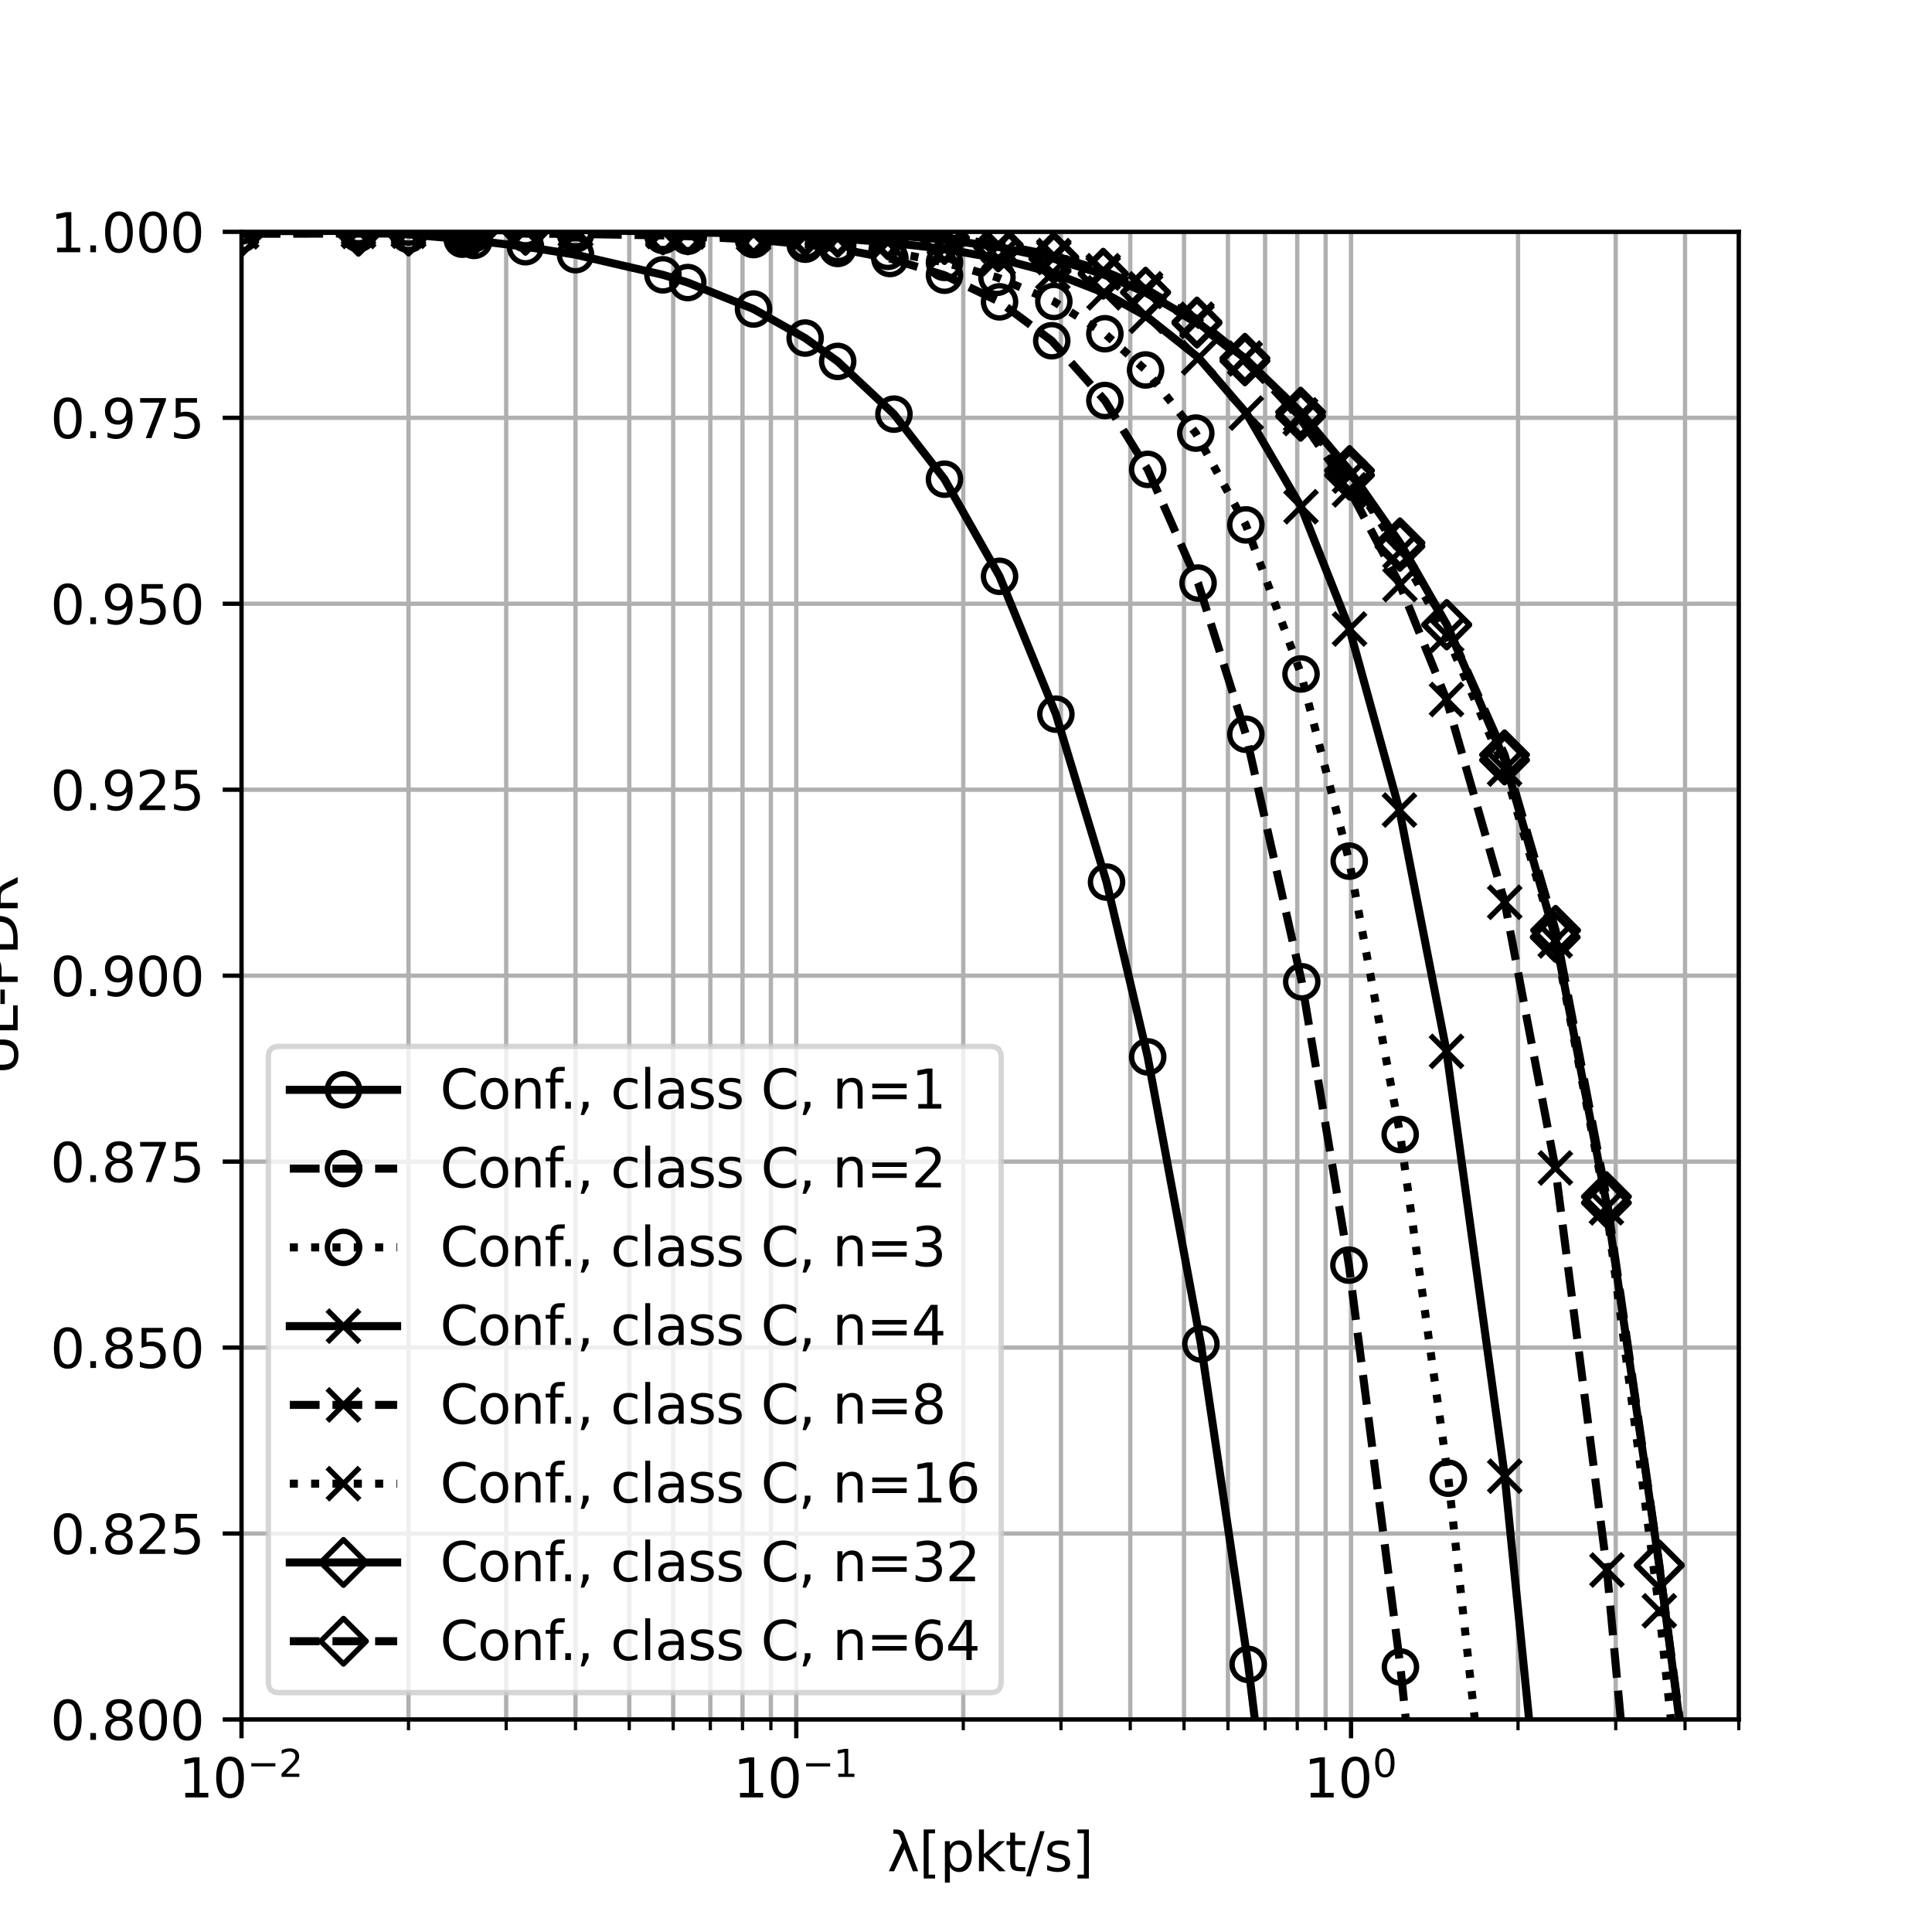 <?xml version="1.0" encoding="utf-8" standalone="no"?>
<!DOCTYPE svg PUBLIC "-//W3C//DTD SVG 1.1//EN"
  "http://www.w3.org/Graphics/SVG/1.1/DTD/svg11.dtd">
<svg xmlns:xlink="http://www.w3.org/1999/xlink" width="360pt" height="360pt" viewBox="0 0 360 360" xmlns="http://www.w3.org/2000/svg" version="1.1">
 <defs>
  <style type="text/css">*{stroke-linejoin: round; stroke-linecap: butt}</style>
 </defs>
 <g id="figure_1">
  <g id="patch_1">
   <path d="M 0 360 
L 360 360 
L 360 0 
L 0 0 
z
" style="fill: #ffffff"/>
  </g>
  <g id="axes_1">
   <g id="patch_2">
    <path d="M 45 320.4 
L 324 320.4 
L 324 43.2 
L 45 43.2 
z
" style="fill: #ffffff"/>
   </g>
   <g id="matplotlib.axis_1">
    <g id="xtick_1">
     <g id="line2d_1">
      <path d="M 45 320.4 
L 45 43.2 
" clip-path="url(#p889a0cc773)" style="fill: none; stroke: #b0b0b0; stroke-width: 0.8; stroke-linecap: square"/>
     </g>
     <g id="line2d_2">
      <defs>
       <path id="m99cb5870ec" d="M 0 0 
L 0 3.5 
" style="stroke: #000000; stroke-width: 0.8"/>
      </defs>
      <g>
       <use xlink:href="#m99cb5870ec" x="45" y="320.4" style="stroke: #000000; stroke-width: 0.8"/>
      </g>
     </g>
     <g id="text_1">
      <!-- $\mathdefault{10^{-2}}$ -->
      <g transform="translate(33.25 334.998) scale(0.1 -0.1)">
       <defs>
        <path id="DejaVuSans-31" d="M 794 531 
L 1825 531 
L 1825 4091 
L 703 3866 
L 703 4441 
L 1819 4666 
L 2450 4666 
L 2450 531 
L 3481 531 
L 3481 0 
L 794 0 
L 794 531 
z
" transform="scale(0.016)"/>
        <path id="DejaVuSans-30" d="M 2034 4250 
Q 1547 4250 1301 3770 
Q 1056 3291 1056 2328 
Q 1056 1369 1301 889 
Q 1547 409 2034 409 
Q 2525 409 2770 889 
Q 3016 1369 3016 2328 
Q 3016 3291 2770 3770 
Q 2525 4250 2034 4250 
z
M 2034 4750 
Q 2819 4750 3233 4129 
Q 3647 3509 3647 2328 
Q 3647 1150 3233 529 
Q 2819 -91 2034 -91 
Q 1250 -91 836 529 
Q 422 1150 422 2328 
Q 422 3509 836 4129 
Q 1250 4750 2034 4750 
z
" transform="scale(0.016)"/>
        <path id="DejaVuSans-2212" d="M 678 2272 
L 4684 2272 
L 4684 1741 
L 678 1741 
L 678 2272 
z
" transform="scale(0.016)"/>
        <path id="DejaVuSans-32" d="M 1228 531 
L 3431 531 
L 3431 0 
L 469 0 
L 469 531 
Q 828 903 1448 1529 
Q 2069 2156 2228 2338 
Q 2531 2678 2651 2914 
Q 2772 3150 2772 3378 
Q 2772 3750 2511 3984 
Q 2250 4219 1831 4219 
Q 1534 4219 1204 4116 
Q 875 4013 500 3803 
L 500 4441 
Q 881 4594 1212 4672 
Q 1544 4750 1819 4750 
Q 2544 4750 2975 4387 
Q 3406 4025 3406 3419 
Q 3406 3131 3298 2873 
Q 3191 2616 2906 2266 
Q 2828 2175 2409 1742 
Q 1991 1309 1228 531 
z
" transform="scale(0.016)"/>
       </defs>
       <use xlink:href="#DejaVuSans-31" transform="translate(0 0.766)"/>
       <use xlink:href="#DejaVuSans-30" transform="translate(63.623 0.766)"/>
       <use xlink:href="#DejaVuSans-2212" transform="translate(128.203 39.047) scale(0.7)"/>
       <use xlink:href="#DejaVuSans-32" transform="translate(186.855 39.047) scale(0.7)"/>
      </g>
     </g>
    </g>
    <g id="xtick_2">
     <g id="line2d_3">
      <path d="M 148.373 320.4 
L 148.373 43.2 
" clip-path="url(#p889a0cc773)" style="fill: none; stroke: #b0b0b0; stroke-width: 0.8; stroke-linecap: square"/>
     </g>
     <g id="line2d_4">
      <g>
       <use xlink:href="#m99cb5870ec" x="148.373" y="320.4" style="stroke: #000000; stroke-width: 0.8"/>
      </g>
     </g>
     <g id="text_2">
      <!-- $\mathdefault{10^{-1}}$ -->
      <g transform="translate(136.623 334.998) scale(0.1 -0.1)">
       <use xlink:href="#DejaVuSans-31" transform="translate(0 0.684)"/>
       <use xlink:href="#DejaVuSans-30" transform="translate(63.623 0.684)"/>
       <use xlink:href="#DejaVuSans-2212" transform="translate(128.203 38.966) scale(0.7)"/>
       <use xlink:href="#DejaVuSans-31" transform="translate(186.855 38.966) scale(0.7)"/>
      </g>
     </g>
    </g>
    <g id="xtick_3">
     <g id="line2d_5">
      <path d="M 251.746 320.4 
L 251.746 43.2 
" clip-path="url(#p889a0cc773)" style="fill: none; stroke: #b0b0b0; stroke-width: 0.8; stroke-linecap: square"/>
     </g>
     <g id="line2d_6">
      <g>
       <use xlink:href="#m99cb5870ec" x="251.746" y="320.4" style="stroke: #000000; stroke-width: 0.8"/>
      </g>
     </g>
     <g id="text_3">
      <!-- $\mathdefault{10^{0}}$ -->
      <g transform="translate(242.946 334.998) scale(0.1 -0.1)">
       <use xlink:href="#DejaVuSans-31" transform="translate(0 0.766)"/>
       <use xlink:href="#DejaVuSans-30" transform="translate(63.623 0.766)"/>
       <use xlink:href="#DejaVuSans-30" transform="translate(128.203 39.047) scale(0.7)"/>
      </g>
     </g>
    </g>
    <g id="xtick_4">
     <g id="line2d_7">
      <path d="M 76.118 320.4 
L 76.118 43.2 
" clip-path="url(#p889a0cc773)" style="fill: none; stroke: #b0b0b0; stroke-width: 0.8; stroke-linecap: square"/>
     </g>
     <g id="line2d_8">
      <defs>
       <path id="m8b88a92842" d="M 0 0 
L 0 2 
" style="stroke: #000000; stroke-width: 0.6"/>
      </defs>
      <g>
       <use xlink:href="#m8b88a92842" x="76.118" y="320.4" style="stroke: #000000; stroke-width: 0.6"/>
      </g>
     </g>
    </g>
    <g id="xtick_5">
     <g id="line2d_9">
      <path d="M 94.321 320.4 
L 94.321 43.2 
" clip-path="url(#p889a0cc773)" style="fill: none; stroke: #b0b0b0; stroke-width: 0.8; stroke-linecap: square"/>
     </g>
     <g id="line2d_10">
      <g>
       <use xlink:href="#m8b88a92842" x="94.321" y="320.4" style="stroke: #000000; stroke-width: 0.6"/>
      </g>
     </g>
    </g>
    <g id="xtick_6">
     <g id="line2d_11">
      <path d="M 107.237 320.4 
L 107.237 43.2 
" clip-path="url(#p889a0cc773)" style="fill: none; stroke: #b0b0b0; stroke-width: 0.8; stroke-linecap: square"/>
     </g>
     <g id="line2d_12">
      <g>
       <use xlink:href="#m8b88a92842" x="107.237" y="320.4" style="stroke: #000000; stroke-width: 0.6"/>
      </g>
     </g>
    </g>
    <g id="xtick_7">
     <g id="line2d_13">
      <path d="M 117.254 320.4 
L 117.254 43.2 
" clip-path="url(#p889a0cc773)" style="fill: none; stroke: #b0b0b0; stroke-width: 0.8; stroke-linecap: square"/>
     </g>
     <g id="line2d_14">
      <g>
       <use xlink:href="#m8b88a92842" x="117.254" y="320.4" style="stroke: #000000; stroke-width: 0.6"/>
      </g>
     </g>
    </g>
    <g id="xtick_8">
     <g id="line2d_15">
      <path d="M 125.44 320.4 
L 125.44 43.2 
" clip-path="url(#p889a0cc773)" style="fill: none; stroke: #b0b0b0; stroke-width: 0.8; stroke-linecap: square"/>
     </g>
     <g id="line2d_16">
      <g>
       <use xlink:href="#m8b88a92842" x="125.44" y="320.4" style="stroke: #000000; stroke-width: 0.6"/>
      </g>
     </g>
    </g>
    <g id="xtick_9">
     <g id="line2d_17">
      <path d="M 132.36 320.4 
L 132.36 43.2 
" clip-path="url(#p889a0cc773)" style="fill: none; stroke: #b0b0b0; stroke-width: 0.8; stroke-linecap: square"/>
     </g>
     <g id="line2d_18">
      <g>
       <use xlink:href="#m8b88a92842" x="132.36" y="320.4" style="stroke: #000000; stroke-width: 0.6"/>
      </g>
     </g>
    </g>
    <g id="xtick_10">
     <g id="line2d_19">
      <path d="M 138.355 320.4 
L 138.355 43.2 
" clip-path="url(#p889a0cc773)" style="fill: none; stroke: #b0b0b0; stroke-width: 0.8; stroke-linecap: square"/>
     </g>
     <g id="line2d_20">
      <g>
       <use xlink:href="#m8b88a92842" x="138.355" y="320.4" style="stroke: #000000; stroke-width: 0.6"/>
      </g>
     </g>
    </g>
    <g id="xtick_11">
     <g id="line2d_21">
      <path d="M 143.643 320.4 
L 143.643 43.2 
" clip-path="url(#p889a0cc773)" style="fill: none; stroke: #b0b0b0; stroke-width: 0.8; stroke-linecap: square"/>
     </g>
     <g id="line2d_22">
      <g>
       <use xlink:href="#m8b88a92842" x="143.643" y="320.4" style="stroke: #000000; stroke-width: 0.6"/>
      </g>
     </g>
    </g>
    <g id="xtick_12">
     <g id="line2d_23">
      <path d="M 179.491 320.4 
L 179.491 43.2 
" clip-path="url(#p889a0cc773)" style="fill: none; stroke: #b0b0b0; stroke-width: 0.8; stroke-linecap: square"/>
     </g>
     <g id="line2d_24">
      <g>
       <use xlink:href="#m8b88a92842" x="179.491" y="320.4" style="stroke: #000000; stroke-width: 0.6"/>
      </g>
     </g>
    </g>
    <g id="xtick_13">
     <g id="line2d_25">
      <path d="M 197.694 320.4 
L 197.694 43.2 
" clip-path="url(#p889a0cc773)" style="fill: none; stroke: #b0b0b0; stroke-width: 0.8; stroke-linecap: square"/>
     </g>
     <g id="line2d_26">
      <g>
       <use xlink:href="#m8b88a92842" x="197.694" y="320.4" style="stroke: #000000; stroke-width: 0.6"/>
      </g>
     </g>
    </g>
    <g id="xtick_14">
     <g id="line2d_27">
      <path d="M 210.609 320.4 
L 210.609 43.2 
" clip-path="url(#p889a0cc773)" style="fill: none; stroke: #b0b0b0; stroke-width: 0.8; stroke-linecap: square"/>
     </g>
     <g id="line2d_28">
      <g>
       <use xlink:href="#m8b88a92842" x="210.609" y="320.4" style="stroke: #000000; stroke-width: 0.6"/>
      </g>
     </g>
    </g>
    <g id="xtick_15">
     <g id="line2d_29">
      <path d="M 220.627 320.4 
L 220.627 43.2 
" clip-path="url(#p889a0cc773)" style="fill: none; stroke: #b0b0b0; stroke-width: 0.8; stroke-linecap: square"/>
     </g>
     <g id="line2d_30">
      <g>
       <use xlink:href="#m8b88a92842" x="220.627" y="320.4" style="stroke: #000000; stroke-width: 0.6"/>
      </g>
     </g>
    </g>
    <g id="xtick_16">
     <g id="line2d_31">
      <path d="M 228.812 320.4 
L 228.812 43.2 
" clip-path="url(#p889a0cc773)" style="fill: none; stroke: #b0b0b0; stroke-width: 0.8; stroke-linecap: square"/>
     </g>
     <g id="line2d_32">
      <g>
       <use xlink:href="#m8b88a92842" x="228.812" y="320.4" style="stroke: #000000; stroke-width: 0.6"/>
      </g>
     </g>
    </g>
    <g id="xtick_17">
     <g id="line2d_33">
      <path d="M 235.733 320.4 
L 235.733 43.2 
" clip-path="url(#p889a0cc773)" style="fill: none; stroke: #b0b0b0; stroke-width: 0.8; stroke-linecap: square"/>
     </g>
     <g id="line2d_34">
      <g>
       <use xlink:href="#m8b88a92842" x="235.733" y="320.4" style="stroke: #000000; stroke-width: 0.6"/>
      </g>
     </g>
    </g>
    <g id="xtick_18">
     <g id="line2d_35">
      <path d="M 241.728 320.4 
L 241.728 43.2 
" clip-path="url(#p889a0cc773)" style="fill: none; stroke: #b0b0b0; stroke-width: 0.8; stroke-linecap: square"/>
     </g>
     <g id="line2d_36">
      <g>
       <use xlink:href="#m8b88a92842" x="241.728" y="320.4" style="stroke: #000000; stroke-width: 0.6"/>
      </g>
     </g>
    </g>
    <g id="xtick_19">
     <g id="line2d_37">
      <path d="M 247.015 320.4 
L 247.015 43.2 
" clip-path="url(#p889a0cc773)" style="fill: none; stroke: #b0b0b0; stroke-width: 0.8; stroke-linecap: square"/>
     </g>
     <g id="line2d_38">
      <g>
       <use xlink:href="#m8b88a92842" x="247.015" y="320.4" style="stroke: #000000; stroke-width: 0.6"/>
      </g>
     </g>
    </g>
    <g id="xtick_20">
     <g id="line2d_39">
      <path d="M 282.864 320.4 
L 282.864 43.2 
" clip-path="url(#p889a0cc773)" style="fill: none; stroke: #b0b0b0; stroke-width: 0.8; stroke-linecap: square"/>
     </g>
     <g id="line2d_40">
      <g>
       <use xlink:href="#m8b88a92842" x="282.864" y="320.4" style="stroke: #000000; stroke-width: 0.6"/>
      </g>
     </g>
    </g>
    <g id="xtick_21">
     <g id="line2d_41">
      <path d="M 301.067 320.4 
L 301.067 43.2 
" clip-path="url(#p889a0cc773)" style="fill: none; stroke: #b0b0b0; stroke-width: 0.8; stroke-linecap: square"/>
     </g>
     <g id="line2d_42">
      <g>
       <use xlink:href="#m8b88a92842" x="301.067" y="320.4" style="stroke: #000000; stroke-width: 0.6"/>
      </g>
     </g>
    </g>
    <g id="xtick_22">
     <g id="line2d_43">
      <path d="M 313.982 320.4 
L 313.982 43.2 
" clip-path="url(#p889a0cc773)" style="fill: none; stroke: #b0b0b0; stroke-width: 0.8; stroke-linecap: square"/>
     </g>
     <g id="line2d_44">
      <g>
       <use xlink:href="#m8b88a92842" x="313.982" y="320.4" style="stroke: #000000; stroke-width: 0.6"/>
      </g>
     </g>
    </g>
    <g id="xtick_23">
     <g id="line2d_45">
      <path d="M 324 320.4 
L 324 43.2 
" clip-path="url(#p889a0cc773)" style="fill: none; stroke: #b0b0b0; stroke-width: 0.8; stroke-linecap: square"/>
     </g>
     <g id="line2d_46">
      <g>
       <use xlink:href="#m8b88a92842" x="324" y="320.4" style="stroke: #000000; stroke-width: 0.6"/>
      </g>
     </g>
    </g>
    <g id="text_4">
     <!-- λ[pkt/s] -->
     <g transform="translate(165.32 348.677) scale(0.1 -0.1)">
      <defs>
       <path id="DejaVuSans-3bb" d="M 1981 4316 
L 3597 0 
L 2988 0 
L 2006 2588 
L 800 0 
L 191 0 
L 1725 3356 
L 1494 3975 
Q 1347 4369 1013 4369 
L 713 4369 
L 713 4863 
L 1078 4856 
Q 1784 4847 1981 4316 
z
" transform="scale(0.016)"/>
       <path id="DejaVuSans-5b" d="M 550 4863 
L 1875 4863 
L 1875 4416 
L 1125 4416 
L 1125 -397 
L 1875 -397 
L 1875 -844 
L 550 -844 
L 550 4863 
z
" transform="scale(0.016)"/>
       <path id="DejaVuSans-70" d="M 1159 525 
L 1159 -1331 
L 581 -1331 
L 581 3500 
L 1159 3500 
L 1159 2969 
Q 1341 3281 1617 3432 
Q 1894 3584 2278 3584 
Q 2916 3584 3314 3078 
Q 3713 2572 3713 1747 
Q 3713 922 3314 415 
Q 2916 -91 2278 -91 
Q 1894 -91 1617 61 
Q 1341 213 1159 525 
z
M 3116 1747 
Q 3116 2381 2855 2742 
Q 2594 3103 2138 3103 
Q 1681 3103 1420 2742 
Q 1159 2381 1159 1747 
Q 1159 1113 1420 752 
Q 1681 391 2138 391 
Q 2594 391 2855 752 
Q 3116 1113 3116 1747 
z
" transform="scale(0.016)"/>
       <path id="DejaVuSans-6b" d="M 581 4863 
L 1159 4863 
L 1159 1991 
L 2875 3500 
L 3609 3500 
L 1753 1863 
L 3688 0 
L 2938 0 
L 1159 1709 
L 1159 0 
L 581 0 
L 581 4863 
z
" transform="scale(0.016)"/>
       <path id="DejaVuSans-74" d="M 1172 4494 
L 1172 3500 
L 2356 3500 
L 2356 3053 
L 1172 3053 
L 1172 1153 
Q 1172 725 1289 603 
Q 1406 481 1766 481 
L 2356 481 
L 2356 0 
L 1766 0 
Q 1100 0 847 248 
Q 594 497 594 1153 
L 594 3053 
L 172 3053 
L 172 3500 
L 594 3500 
L 594 4494 
L 1172 4494 
z
" transform="scale(0.016)"/>
       <path id="DejaVuSans-2f" d="M 1625 4666 
L 2156 4666 
L 531 -594 
L 0 -594 
L 1625 4666 
z
" transform="scale(0.016)"/>
       <path id="DejaVuSans-73" d="M 2834 3397 
L 2834 2853 
Q 2591 2978 2328 3040 
Q 2066 3103 1784 3103 
Q 1356 3103 1142 2972 
Q 928 2841 928 2578 
Q 928 2378 1081 2264 
Q 1234 2150 1697 2047 
L 1894 2003 
Q 2506 1872 2764 1633 
Q 3022 1394 3022 966 
Q 3022 478 2636 193 
Q 2250 -91 1575 -91 
Q 1294 -91 989 -36 
Q 684 19 347 128 
L 347 722 
Q 666 556 975 473 
Q 1284 391 1588 391 
Q 1994 391 2212 530 
Q 2431 669 2431 922 
Q 2431 1156 2273 1281 
Q 2116 1406 1581 1522 
L 1381 1569 
Q 847 1681 609 1914 
Q 372 2147 372 2553 
Q 372 3047 722 3315 
Q 1072 3584 1716 3584 
Q 2034 3584 2315 3537 
Q 2597 3491 2834 3397 
z
" transform="scale(0.016)"/>
       <path id="DejaVuSans-5d" d="M 1947 4863 
L 1947 -844 
L 622 -844 
L 622 -397 
L 1369 -397 
L 1369 4416 
L 622 4416 
L 622 4863 
L 1947 4863 
z
" transform="scale(0.016)"/>
      </defs>
      <use xlink:href="#DejaVuSans-3bb"/>
      <use xlink:href="#DejaVuSans-5b" x="59.18"/>
      <use xlink:href="#DejaVuSans-70" x="98.193"/>
      <use xlink:href="#DejaVuSans-6b" x="161.67"/>
      <use xlink:href="#DejaVuSans-74" x="219.58"/>
      <use xlink:href="#DejaVuSans-2f" x="258.789"/>
      <use xlink:href="#DejaVuSans-73" x="292.48"/>
      <use xlink:href="#DejaVuSans-5d" x="344.58"/>
     </g>
    </g>
   </g>
   <g id="matplotlib.axis_2">
    <g id="ytick_1">
     <g id="line2d_47">
      <path d="M 45 320.4 
L 324 320.4 
" clip-path="url(#p889a0cc773)" style="fill: none; stroke: #b0b0b0; stroke-width: 0.8; stroke-linecap: square"/>
     </g>
     <g id="line2d_48">
      <defs>
       <path id="mfab2203022" d="M 0 0 
L -3.5 0 
" style="stroke: #000000; stroke-width: 0.8"/>
      </defs>
      <g>
       <use xlink:href="#mfab2203022" x="45" y="320.4" style="stroke: #000000; stroke-width: 0.8"/>
      </g>
     </g>
     <g id="text_5">
      <!-- 0.800 -->
      <g transform="translate(9.372 324.199) scale(0.1 -0.1)">
       <defs>
        <path id="DejaVuSans-2e" d="M 684 794 
L 1344 794 
L 1344 0 
L 684 0 
L 684 794 
z
" transform="scale(0.016)"/>
        <path id="DejaVuSans-38" d="M 2034 2216 
Q 1584 2216 1326 1975 
Q 1069 1734 1069 1313 
Q 1069 891 1326 650 
Q 1584 409 2034 409 
Q 2484 409 2743 651 
Q 3003 894 3003 1313 
Q 3003 1734 2745 1975 
Q 2488 2216 2034 2216 
z
M 1403 2484 
Q 997 2584 770 2862 
Q 544 3141 544 3541 
Q 544 4100 942 4425 
Q 1341 4750 2034 4750 
Q 2731 4750 3128 4425 
Q 3525 4100 3525 3541 
Q 3525 3141 3298 2862 
Q 3072 2584 2669 2484 
Q 3125 2378 3379 2068 
Q 3634 1759 3634 1313 
Q 3634 634 3220 271 
Q 2806 -91 2034 -91 
Q 1263 -91 848 271 
Q 434 634 434 1313 
Q 434 1759 690 2068 
Q 947 2378 1403 2484 
z
M 1172 3481 
Q 1172 3119 1398 2916 
Q 1625 2713 2034 2713 
Q 2441 2713 2670 2916 
Q 2900 3119 2900 3481 
Q 2900 3844 2670 4047 
Q 2441 4250 2034 4250 
Q 1625 4250 1398 4047 
Q 1172 3844 1172 3481 
z
" transform="scale(0.016)"/>
       </defs>
       <use xlink:href="#DejaVuSans-30"/>
       <use xlink:href="#DejaVuSans-2e" x="63.623"/>
       <use xlink:href="#DejaVuSans-38" x="95.41"/>
       <use xlink:href="#DejaVuSans-30" x="159.033"/>
       <use xlink:href="#DejaVuSans-30" x="222.656"/>
      </g>
     </g>
    </g>
    <g id="ytick_2">
     <g id="line2d_49">
      <path d="M 45 285.75 
L 324 285.75 
" clip-path="url(#p889a0cc773)" style="fill: none; stroke: #b0b0b0; stroke-width: 0.8; stroke-linecap: square"/>
     </g>
     <g id="line2d_50">
      <g>
       <use xlink:href="#mfab2203022" x="45" y="285.75" style="stroke: #000000; stroke-width: 0.8"/>
      </g>
     </g>
     <g id="text_6">
      <!-- 0.825 -->
      <g transform="translate(9.372 289.549) scale(0.1 -0.1)">
       <defs>
        <path id="DejaVuSans-35" d="M 691 4666 
L 3169 4666 
L 3169 4134 
L 1269 4134 
L 1269 2991 
Q 1406 3038 1543 3061 
Q 1681 3084 1819 3084 
Q 2600 3084 3056 2656 
Q 3513 2228 3513 1497 
Q 3513 744 3044 326 
Q 2575 -91 1722 -91 
Q 1428 -91 1123 -41 
Q 819 9 494 109 
L 494 744 
Q 775 591 1075 516 
Q 1375 441 1709 441 
Q 2250 441 2565 725 
Q 2881 1009 2881 1497 
Q 2881 1984 2565 2268 
Q 2250 2553 1709 2553 
Q 1456 2553 1204 2497 
Q 953 2441 691 2322 
L 691 4666 
z
" transform="scale(0.016)"/>
       </defs>
       <use xlink:href="#DejaVuSans-30"/>
       <use xlink:href="#DejaVuSans-2e" x="63.623"/>
       <use xlink:href="#DejaVuSans-38" x="95.41"/>
       <use xlink:href="#DejaVuSans-32" x="159.033"/>
       <use xlink:href="#DejaVuSans-35" x="222.656"/>
      </g>
     </g>
    </g>
    <g id="ytick_3">
     <g id="line2d_51">
      <path d="M 45 251.1 
L 324 251.1 
" clip-path="url(#p889a0cc773)" style="fill: none; stroke: #b0b0b0; stroke-width: 0.8; stroke-linecap: square"/>
     </g>
     <g id="line2d_52">
      <g>
       <use xlink:href="#mfab2203022" x="45" y="251.1" style="stroke: #000000; stroke-width: 0.8"/>
      </g>
     </g>
     <g id="text_7">
      <!-- 0.850 -->
      <g transform="translate(9.372 254.899) scale(0.1 -0.1)">
       <use xlink:href="#DejaVuSans-30"/>
       <use xlink:href="#DejaVuSans-2e" x="63.623"/>
       <use xlink:href="#DejaVuSans-38" x="95.41"/>
       <use xlink:href="#DejaVuSans-35" x="159.033"/>
       <use xlink:href="#DejaVuSans-30" x="222.656"/>
      </g>
     </g>
    </g>
    <g id="ytick_4">
     <g id="line2d_53">
      <path d="M 45 216.45 
L 324 216.45 
" clip-path="url(#p889a0cc773)" style="fill: none; stroke: #b0b0b0; stroke-width: 0.8; stroke-linecap: square"/>
     </g>
     <g id="line2d_54">
      <g>
       <use xlink:href="#mfab2203022" x="45" y="216.45" style="stroke: #000000; stroke-width: 0.8"/>
      </g>
     </g>
     <g id="text_8">
      <!-- 0.875 -->
      <g transform="translate(9.372 220.249) scale(0.1 -0.1)">
       <defs>
        <path id="DejaVuSans-37" d="M 525 4666 
L 3525 4666 
L 3525 4397 
L 1831 0 
L 1172 0 
L 2766 4134 
L 525 4134 
L 525 4666 
z
" transform="scale(0.016)"/>
       </defs>
       <use xlink:href="#DejaVuSans-30"/>
       <use xlink:href="#DejaVuSans-2e" x="63.623"/>
       <use xlink:href="#DejaVuSans-38" x="95.41"/>
       <use xlink:href="#DejaVuSans-37" x="159.033"/>
       <use xlink:href="#DejaVuSans-35" x="222.656"/>
      </g>
     </g>
    </g>
    <g id="ytick_5">
     <g id="line2d_55">
      <path d="M 45 181.8 
L 324 181.8 
" clip-path="url(#p889a0cc773)" style="fill: none; stroke: #b0b0b0; stroke-width: 0.8; stroke-linecap: square"/>
     </g>
     <g id="line2d_56">
      <g>
       <use xlink:href="#mfab2203022" x="45" y="181.8" style="stroke: #000000; stroke-width: 0.8"/>
      </g>
     </g>
     <g id="text_9">
      <!-- 0.900 -->
      <g transform="translate(9.372 185.599) scale(0.1 -0.1)">
       <defs>
        <path id="DejaVuSans-39" d="M 703 97 
L 703 672 
Q 941 559 1184 500 
Q 1428 441 1663 441 
Q 2288 441 2617 861 
Q 2947 1281 2994 2138 
Q 2813 1869 2534 1725 
Q 2256 1581 1919 1581 
Q 1219 1581 811 2004 
Q 403 2428 403 3163 
Q 403 3881 828 4315 
Q 1253 4750 1959 4750 
Q 2769 4750 3195 4129 
Q 3622 3509 3622 2328 
Q 3622 1225 3098 567 
Q 2575 -91 1691 -91 
Q 1453 -91 1209 -44 
Q 966 3 703 97 
z
M 1959 2075 
Q 2384 2075 2632 2365 
Q 2881 2656 2881 3163 
Q 2881 3666 2632 3958 
Q 2384 4250 1959 4250 
Q 1534 4250 1286 3958 
Q 1038 3666 1038 3163 
Q 1038 2656 1286 2365 
Q 1534 2075 1959 2075 
z
" transform="scale(0.016)"/>
       </defs>
       <use xlink:href="#DejaVuSans-30"/>
       <use xlink:href="#DejaVuSans-2e" x="63.623"/>
       <use xlink:href="#DejaVuSans-39" x="95.41"/>
       <use xlink:href="#DejaVuSans-30" x="159.033"/>
       <use xlink:href="#DejaVuSans-30" x="222.656"/>
      </g>
     </g>
    </g>
    <g id="ytick_6">
     <g id="line2d_57">
      <path d="M 45 147.15 
L 324 147.15 
" clip-path="url(#p889a0cc773)" style="fill: none; stroke: #b0b0b0; stroke-width: 0.8; stroke-linecap: square"/>
     </g>
     <g id="line2d_58">
      <g>
       <use xlink:href="#mfab2203022" x="45" y="147.15" style="stroke: #000000; stroke-width: 0.8"/>
      </g>
     </g>
     <g id="text_10">
      <!-- 0.925 -->
      <g transform="translate(9.372 150.949) scale(0.1 -0.1)">
       <use xlink:href="#DejaVuSans-30"/>
       <use xlink:href="#DejaVuSans-2e" x="63.623"/>
       <use xlink:href="#DejaVuSans-39" x="95.41"/>
       <use xlink:href="#DejaVuSans-32" x="159.033"/>
       <use xlink:href="#DejaVuSans-35" x="222.656"/>
      </g>
     </g>
    </g>
    <g id="ytick_7">
     <g id="line2d_59">
      <path d="M 45 112.5 
L 324 112.5 
" clip-path="url(#p889a0cc773)" style="fill: none; stroke: #b0b0b0; stroke-width: 0.8; stroke-linecap: square"/>
     </g>
     <g id="line2d_60">
      <g>
       <use xlink:href="#mfab2203022" x="45" y="112.5" style="stroke: #000000; stroke-width: 0.8"/>
      </g>
     </g>
     <g id="text_11">
      <!-- 0.950 -->
      <g transform="translate(9.372 116.299) scale(0.1 -0.1)">
       <use xlink:href="#DejaVuSans-30"/>
       <use xlink:href="#DejaVuSans-2e" x="63.623"/>
       <use xlink:href="#DejaVuSans-39" x="95.41"/>
       <use xlink:href="#DejaVuSans-35" x="159.033"/>
       <use xlink:href="#DejaVuSans-30" x="222.656"/>
      </g>
     </g>
    </g>
    <g id="ytick_8">
     <g id="line2d_61">
      <path d="M 45 77.85 
L 324 77.85 
" clip-path="url(#p889a0cc773)" style="fill: none; stroke: #b0b0b0; stroke-width: 0.8; stroke-linecap: square"/>
     </g>
     <g id="line2d_62">
      <g>
       <use xlink:href="#mfab2203022" x="45" y="77.85" style="stroke: #000000; stroke-width: 0.8"/>
      </g>
     </g>
     <g id="text_12">
      <!-- 0.975 -->
      <g transform="translate(9.372 81.649) scale(0.1 -0.1)">
       <use xlink:href="#DejaVuSans-30"/>
       <use xlink:href="#DejaVuSans-2e" x="63.623"/>
       <use xlink:href="#DejaVuSans-39" x="95.41"/>
       <use xlink:href="#DejaVuSans-37" x="159.033"/>
       <use xlink:href="#DejaVuSans-35" x="222.656"/>
      </g>
     </g>
    </g>
    <g id="ytick_9">
     <g id="line2d_63">
      <path d="M 45 43.2 
L 324 43.2 
" clip-path="url(#p889a0cc773)" style="fill: none; stroke: #b0b0b0; stroke-width: 0.8; stroke-linecap: square"/>
     </g>
     <g id="line2d_64">
      <g>
       <use xlink:href="#mfab2203022" x="45" y="43.2" style="stroke: #000000; stroke-width: 0.8"/>
      </g>
     </g>
     <g id="text_13">
      <!-- 1.000 -->
      <g transform="translate(9.372 46.999) scale(0.1 -0.1)">
       <use xlink:href="#DejaVuSans-31"/>
       <use xlink:href="#DejaVuSans-2e" x="63.623"/>
       <use xlink:href="#DejaVuSans-30" x="95.41"/>
       <use xlink:href="#DejaVuSans-30" x="159.033"/>
       <use xlink:href="#DejaVuSans-30" x="222.656"/>
      </g>
     </g>
    </g>
    <g id="text_14">
     <!-- UL-PDR -->
     <g transform="translate(3.292 200.301) rotate(-90) scale(0.1 -0.1)">
      <defs>
       <path id="DejaVuSans-55" d="M 556 4666 
L 1191 4666 
L 1191 1831 
Q 1191 1081 1462 751 
Q 1734 422 2344 422 
Q 2950 422 3222 751 
Q 3494 1081 3494 1831 
L 3494 4666 
L 4128 4666 
L 4128 1753 
Q 4128 841 3676 375 
Q 3225 -91 2344 -91 
Q 1459 -91 1007 375 
Q 556 841 556 1753 
L 556 4666 
z
" transform="scale(0.016)"/>
       <path id="DejaVuSans-4c" d="M 628 4666 
L 1259 4666 
L 1259 531 
L 3531 531 
L 3531 0 
L 628 0 
L 628 4666 
z
" transform="scale(0.016)"/>
       <path id="DejaVuSans-2d" d="M 313 2009 
L 1997 2009 
L 1997 1497 
L 313 1497 
L 313 2009 
z
" transform="scale(0.016)"/>
       <path id="DejaVuSans-50" d="M 1259 4147 
L 1259 2394 
L 2053 2394 
Q 2494 2394 2734 2622 
Q 2975 2850 2975 3272 
Q 2975 3691 2734 3919 
Q 2494 4147 2053 4147 
L 1259 4147 
z
M 628 4666 
L 2053 4666 
Q 2838 4666 3239 4311 
Q 3641 3956 3641 3272 
Q 3641 2581 3239 2228 
Q 2838 1875 2053 1875 
L 1259 1875 
L 1259 0 
L 628 0 
L 628 4666 
z
" transform="scale(0.016)"/>
       <path id="DejaVuSans-44" d="M 1259 4147 
L 1259 519 
L 2022 519 
Q 2988 519 3436 956 
Q 3884 1394 3884 2338 
Q 3884 3275 3436 3711 
Q 2988 4147 2022 4147 
L 1259 4147 
z
M 628 4666 
L 1925 4666 
Q 3281 4666 3915 4102 
Q 4550 3538 4550 2338 
Q 4550 1131 3912 565 
Q 3275 0 1925 0 
L 628 0 
L 628 4666 
z
" transform="scale(0.016)"/>
       <path id="DejaVuSans-52" d="M 2841 2188 
Q 3044 2119 3236 1894 
Q 3428 1669 3622 1275 
L 4263 0 
L 3584 0 
L 2988 1197 
Q 2756 1666 2539 1819 
Q 2322 1972 1947 1972 
L 1259 1972 
L 1259 0 
L 628 0 
L 628 4666 
L 2053 4666 
Q 2853 4666 3247 4331 
Q 3641 3997 3641 3322 
Q 3641 2881 3436 2590 
Q 3231 2300 2841 2188 
z
M 1259 4147 
L 1259 2491 
L 2053 2491 
Q 2509 2491 2742 2702 
Q 2975 2913 2975 3322 
Q 2975 3731 2742 3939 
Q 2509 4147 2053 4147 
L 1259 4147 
z
" transform="scale(0.016)"/>
      </defs>
      <use xlink:href="#DejaVuSans-55"/>
      <use xlink:href="#DejaVuSans-4c" x="73.193"/>
      <use xlink:href="#DejaVuSans-2d" x="127.156"/>
      <use xlink:href="#DejaVuSans-50" x="163.24"/>
      <use xlink:href="#DejaVuSans-44" x="223.543"/>
      <use xlink:href="#DejaVuSans-52" x="300.545"/>
     </g>
    </g>
   </g>
   <g id="line2d_65">
    <path d="M -1 41.004 
L 0.966 41.025 
L 0.966 41.025 
L 0.966 41.025 
L 23.9 41.407 
L 32.085 41.601 
L 39.005 41.798 
L 39.005 41.798 
L 45 41.998 
L 66.796 43.029 
L 76.118 43.675 
L 86.136 44.568 
L 88.327 44.796 
L 97.915 45.973 
L 107.237 47.457 
L 123.529 51.213 
L 128.161 52.652 
L 140.411 57.583 
L 150.026 62.992 
L 156.088 67.344 
L 166.576 77.17 
L 175.991 89.29 
L 186.251 107.389 
L 196.749 133.075 
L 206.19 164.369 
L 213.856 196.936 
L 223.769 250.439 
L 232.578 310.138 
L 238.746 361 
" clip-path="url(#p889a0cc773)" style="fill: none; stroke: #000000; stroke-width: 1.5; stroke-linecap: square"/>
    <defs>
     <path id="m5f6f78e616" d="M 0 3 
C 0.796 3 1.559 2.684 2.121 2.121 
C 2.684 1.559 3 0.796 3 0 
C 3 -0.796 2.684 -1.559 2.121 -2.121 
C 1.559 -2.684 0.796 -3 0 -3 
C -0.796 -3 -1.559 -2.684 -2.121 -2.121 
C -2.684 -1.559 -3 -0.796 -3 0 
C -3 0.796 -2.684 1.559 -2.121 2.121 
C -1.559 2.684 -0.796 3 0 3 
z
" style="stroke: #000000"/>
    </defs>
    <g clip-path="url(#p889a0cc773)">
     <use xlink:href="#m5f6f78e616" x="-1" y="41.004" style="fill-opacity: 0; stroke: #000000"/>
     <use xlink:href="#m5f6f78e616" x="0.966" y="41.025" style="fill-opacity: 0; stroke: #000000"/>
     <use xlink:href="#m5f6f78e616" x="0.966" y="41.025" style="fill-opacity: 0; stroke: #000000"/>
     <use xlink:href="#m5f6f78e616" x="0.966" y="41.025" style="fill-opacity: 0; stroke: #000000"/>
     <use xlink:href="#m5f6f78e616" x="23.9" y="41.407" style="fill-opacity: 0; stroke: #000000"/>
     <use xlink:href="#m5f6f78e616" x="32.085" y="41.601" style="fill-opacity: 0; stroke: #000000"/>
     <use xlink:href="#m5f6f78e616" x="39.005" y="41.798" style="fill-opacity: 0; stroke: #000000"/>
     <use xlink:href="#m5f6f78e616" x="39.005" y="41.798" style="fill-opacity: 0; stroke: #000000"/>
     <use xlink:href="#m5f6f78e616" x="45" y="41.998" style="fill-opacity: 0; stroke: #000000"/>
     <use xlink:href="#m5f6f78e616" x="66.796" y="43.029" style="fill-opacity: 0; stroke: #000000"/>
     <use xlink:href="#m5f6f78e616" x="76.118" y="43.675" style="fill-opacity: 0; stroke: #000000"/>
     <use xlink:href="#m5f6f78e616" x="86.136" y="44.568" style="fill-opacity: 0; stroke: #000000"/>
     <use xlink:href="#m5f6f78e616" x="88.327" y="44.796" style="fill-opacity: 0; stroke: #000000"/>
     <use xlink:href="#m5f6f78e616" x="97.915" y="45.973" style="fill-opacity: 0; stroke: #000000"/>
     <use xlink:href="#m5f6f78e616" x="107.237" y="47.457" style="fill-opacity: 0; stroke: #000000"/>
     <use xlink:href="#m5f6f78e616" x="123.529" y="51.213" style="fill-opacity: 0; stroke: #000000"/>
     <use xlink:href="#m5f6f78e616" x="128.161" y="52.652" style="fill-opacity: 0; stroke: #000000"/>
     <use xlink:href="#m5f6f78e616" x="140.411" y="57.583" style="fill-opacity: 0; stroke: #000000"/>
     <use xlink:href="#m5f6f78e616" x="150.026" y="62.992" style="fill-opacity: 0; stroke: #000000"/>
     <use xlink:href="#m5f6f78e616" x="156.088" y="67.344" style="fill-opacity: 0; stroke: #000000"/>
     <use xlink:href="#m5f6f78e616" x="166.576" y="77.17" style="fill-opacity: 0; stroke: #000000"/>
     <use xlink:href="#m5f6f78e616" x="175.991" y="89.29" style="fill-opacity: 0; stroke: #000000"/>
     <use xlink:href="#m5f6f78e616" x="186.251" y="107.389" style="fill-opacity: 0; stroke: #000000"/>
     <use xlink:href="#m5f6f78e616" x="196.749" y="133.075" style="fill-opacity: 0; stroke: #000000"/>
     <use xlink:href="#m5f6f78e616" x="206.19" y="164.369" style="fill-opacity: 0; stroke: #000000"/>
     <use xlink:href="#m5f6f78e616" x="213.856" y="196.936" style="fill-opacity: 0; stroke: #000000"/>
     <use xlink:href="#m5f6f78e616" x="223.769" y="250.439" style="fill-opacity: 0; stroke: #000000"/>
     <use xlink:href="#m5f6f78e616" x="232.578" y="310.138" style="fill-opacity: 0; stroke: #000000"/>
     <use xlink:href="#m5f6f78e616" x="242.973" y="395.852" style="fill-opacity: 0; stroke: #000000"/>
     <use xlink:href="#m5f6f78e616" x="251.294" y="475.138" style="fill-opacity: 0; stroke: #000000"/>
     <use xlink:href="#m5f6f78e616" x="260.856" y="574.169" style="fill-opacity: 0; stroke: #000000"/>
     <use xlink:href="#m5f6f78e616" x="269.799" y="669.307" style="fill-opacity: 0; stroke: #000000"/>
     <use xlink:href="#m5f6f78e616" x="280.532" y="780.976" style="fill-opacity: 0; stroke: #000000"/>
     <use xlink:href="#m5f6f78e616" x="290.008" y="879.118" style="fill-opacity: 0; stroke: #000000"/>
     <use xlink:href="#m5f6f78e616" x="299.467" y="985.867" style="fill-opacity: 0; stroke: #000000"/>
     <use xlink:href="#m5f6f78e616" x="309.174" y="1101.744" style="fill-opacity: 0; stroke: #000000"/>
     <use xlink:href="#m5f6f78e616" x="318.957" y="1182.028" style="fill-opacity: 0; stroke: #000000"/>
     <use xlink:href="#m5f6f78e616" x="328.105" y="1252.667" style="fill-opacity: 0; stroke: #000000"/>
     <use xlink:href="#m5f6f78e616" x="337.878" y="1286.427" style="fill-opacity: 0; stroke: #000000"/>
    </g>
   </g>
   <g id="line2d_66">
    <path d="M -1 43.634 
L 0.966 43.632 
L 0.966 43.632 
L 0.966 43.632 
L 23.9 43.602 
L 32.085 43.589 
L 39.005 43.576 
L 39.005 43.576 
L 45 43.564 
L 66.796 43.522 
L 76.118 43.509 
L 86.136 43.505 
L 88.327 43.507 
L 97.915 43.53 
L 107.237 43.591 
L 123.529 43.869 
L 128.161 44.015 
L 140.411 44.638 
L 150.026 45.498 
L 156.088 46.293 
L 165.821 48.169 
L 175.991 51.282 
L 186.251 56.245 
L 195.978 63.494 
L 205.879 74.625 
L 213.856 87.463 
L 223.243 108.65 
L 232.146 136.818 
L 242.562 182.94 
L 251.351 235.737 
L 260.948 310.619 
L 266.12 361 
" clip-path="url(#p889a0cc773)" style="fill: none; stroke-dasharray: 5.55,2.4; stroke-dashoffset: 0; stroke: #000000; stroke-width: 1.5"/>
    <g clip-path="url(#p889a0cc773)">
     <use xlink:href="#m5f6f78e616" x="-1" y="43.634" style="fill-opacity: 0; stroke: #000000"/>
     <use xlink:href="#m5f6f78e616" x="0.966" y="43.632" style="fill-opacity: 0; stroke: #000000"/>
     <use xlink:href="#m5f6f78e616" x="0.966" y="43.632" style="fill-opacity: 0; stroke: #000000"/>
     <use xlink:href="#m5f6f78e616" x="0.966" y="43.632" style="fill-opacity: 0; stroke: #000000"/>
     <use xlink:href="#m5f6f78e616" x="23.9" y="43.602" style="fill-opacity: 0; stroke: #000000"/>
     <use xlink:href="#m5f6f78e616" x="32.085" y="43.589" style="fill-opacity: 0; stroke: #000000"/>
     <use xlink:href="#m5f6f78e616" x="39.005" y="43.576" style="fill-opacity: 0; stroke: #000000"/>
     <use xlink:href="#m5f6f78e616" x="39.005" y="43.576" style="fill-opacity: 0; stroke: #000000"/>
     <use xlink:href="#m5f6f78e616" x="45" y="43.564" style="fill-opacity: 0; stroke: #000000"/>
     <use xlink:href="#m5f6f78e616" x="66.796" y="43.522" style="fill-opacity: 0; stroke: #000000"/>
     <use xlink:href="#m5f6f78e616" x="76.118" y="43.509" style="fill-opacity: 0; stroke: #000000"/>
     <use xlink:href="#m5f6f78e616" x="86.136" y="43.505" style="fill-opacity: 0; stroke: #000000"/>
     <use xlink:href="#m5f6f78e616" x="88.327" y="43.507" style="fill-opacity: 0; stroke: #000000"/>
     <use xlink:href="#m5f6f78e616" x="97.915" y="43.53" style="fill-opacity: 0; stroke: #000000"/>
     <use xlink:href="#m5f6f78e616" x="107.237" y="43.591" style="fill-opacity: 0; stroke: #000000"/>
     <use xlink:href="#m5f6f78e616" x="123.529" y="43.869" style="fill-opacity: 0; stroke: #000000"/>
     <use xlink:href="#m5f6f78e616" x="128.161" y="44.015" style="fill-opacity: 0; stroke: #000000"/>
     <use xlink:href="#m5f6f78e616" x="140.411" y="44.638" style="fill-opacity: 0; stroke: #000000"/>
     <use xlink:href="#m5f6f78e616" x="150.026" y="45.498" style="fill-opacity: 0; stroke: #000000"/>
     <use xlink:href="#m5f6f78e616" x="156.088" y="46.293" style="fill-opacity: 0; stroke: #000000"/>
     <use xlink:href="#m5f6f78e616" x="165.821" y="48.169" style="fill-opacity: 0; stroke: #000000"/>
     <use xlink:href="#m5f6f78e616" x="175.991" y="51.282" style="fill-opacity: 0; stroke: #000000"/>
     <use xlink:href="#m5f6f78e616" x="186.251" y="56.245" style="fill-opacity: 0; stroke: #000000"/>
     <use xlink:href="#m5f6f78e616" x="195.978" y="63.494" style="fill-opacity: 0; stroke: #000000"/>
     <use xlink:href="#m5f6f78e616" x="205.879" y="74.625" style="fill-opacity: 0; stroke: #000000"/>
     <use xlink:href="#m5f6f78e616" x="213.856" y="87.463" style="fill-opacity: 0; stroke: #000000"/>
     <use xlink:href="#m5f6f78e616" x="223.243" y="108.65" style="fill-opacity: 0; stroke: #000000"/>
     <use xlink:href="#m5f6f78e616" x="232.146" y="136.818" style="fill-opacity: 0; stroke: #000000"/>
     <use xlink:href="#m5f6f78e616" x="242.562" y="182.94" style="fill-opacity: 0; stroke: #000000"/>
     <use xlink:href="#m5f6f78e616" x="251.351" y="235.737" style="fill-opacity: 0; stroke: #000000"/>
     <use xlink:href="#m5f6f78e616" x="260.948" y="310.619" style="fill-opacity: 0; stroke: #000000"/>
     <use xlink:href="#m5f6f78e616" x="269.686" y="395.736" style="fill-opacity: 0; stroke: #000000"/>
     <use xlink:href="#m5f6f78e616" x="280.384" y="520.497" style="fill-opacity: 0; stroke: #000000"/>
     <use xlink:href="#m5f6f78e616" x="289.912" y="644.342" style="fill-opacity: 0; stroke: #000000"/>
     <use xlink:href="#m5f6f78e616" x="299.409" y="767.429" style="fill-opacity: 0; stroke: #000000"/>
     <use xlink:href="#m5f6f78e616" x="309.174" y="877.622" style="fill-opacity: 0; stroke: #000000"/>
     <use xlink:href="#m5f6f78e616" x="318.945" y="968.152" style="fill-opacity: 0; stroke: #000000"/>
     <use xlink:href="#m5f6f78e616" x="328.126" y="1076.424" style="fill-opacity: 0; stroke: #000000"/>
     <use xlink:href="#m5f6f78e616" x="337.887" y="1163.19" style="fill-opacity: 0; stroke: #000000"/>
    </g>
   </g>
   <g id="line2d_67">
    <path d="M -1 41.962 
L 0.966 41.965 
L 0.966 41.965 
L 0.966 41.965 
L 23.9 42.015 
L 32.085 42.041 
L 39.005 42.067 
L 39.005 42.067 
L 45 42.094 
L 66.796 42.23 
L 76.118 42.315 
L 86.136 42.434 
L 88.327 42.464 
L 97.915 42.62 
L 107.237 42.817 
L 123.529 43.321 
L 128.161 43.516 
L 140.411 44.193 
L 150.026 44.951 
L 156.088 45.574 
L 165.439 46.838 
L 175.991 48.891 
L 185.766 51.678 
L 196.365 56.174 
L 205.879 62.186 
L 213.463 68.937 
L 222.818 80.703 
L 232.146 97.806 
L 242.424 125.582 
L 251.408 160.46 
L 260.902 211.399 
L 269.874 275.44 
L 279.264 361 
" clip-path="url(#p889a0cc773)" style="fill: none; stroke-dasharray: 1.5,2.475; stroke-dashoffset: 0; stroke: #000000; stroke-width: 1.5"/>
    <g clip-path="url(#p889a0cc773)">
     <use xlink:href="#m5f6f78e616" x="-1" y="41.962" style="fill-opacity: 0; stroke: #000000"/>
     <use xlink:href="#m5f6f78e616" x="0.966" y="41.965" style="fill-opacity: 0; stroke: #000000"/>
     <use xlink:href="#m5f6f78e616" x="0.966" y="41.965" style="fill-opacity: 0; stroke: #000000"/>
     <use xlink:href="#m5f6f78e616" x="0.966" y="41.965" style="fill-opacity: 0; stroke: #000000"/>
     <use xlink:href="#m5f6f78e616" x="23.9" y="42.015" style="fill-opacity: 0; stroke: #000000"/>
     <use xlink:href="#m5f6f78e616" x="32.085" y="42.041" style="fill-opacity: 0; stroke: #000000"/>
     <use xlink:href="#m5f6f78e616" x="39.005" y="42.067" style="fill-opacity: 0; stroke: #000000"/>
     <use xlink:href="#m5f6f78e616" x="39.005" y="42.067" style="fill-opacity: 0; stroke: #000000"/>
     <use xlink:href="#m5f6f78e616" x="45" y="42.094" style="fill-opacity: 0; stroke: #000000"/>
     <use xlink:href="#m5f6f78e616" x="66.796" y="42.23" style="fill-opacity: 0; stroke: #000000"/>
     <use xlink:href="#m5f6f78e616" x="76.118" y="42.315" style="fill-opacity: 0; stroke: #000000"/>
     <use xlink:href="#m5f6f78e616" x="86.136" y="42.434" style="fill-opacity: 0; stroke: #000000"/>
     <use xlink:href="#m5f6f78e616" x="88.327" y="42.464" style="fill-opacity: 0; stroke: #000000"/>
     <use xlink:href="#m5f6f78e616" x="97.915" y="42.62" style="fill-opacity: 0; stroke: #000000"/>
     <use xlink:href="#m5f6f78e616" x="107.237" y="42.817" style="fill-opacity: 0; stroke: #000000"/>
     <use xlink:href="#m5f6f78e616" x="123.529" y="43.321" style="fill-opacity: 0; stroke: #000000"/>
     <use xlink:href="#m5f6f78e616" x="128.161" y="43.516" style="fill-opacity: 0; stroke: #000000"/>
     <use xlink:href="#m5f6f78e616" x="140.411" y="44.193" style="fill-opacity: 0; stroke: #000000"/>
     <use xlink:href="#m5f6f78e616" x="150.026" y="44.951" style="fill-opacity: 0; stroke: #000000"/>
     <use xlink:href="#m5f6f78e616" x="156.088" y="45.574" style="fill-opacity: 0; stroke: #000000"/>
     <use xlink:href="#m5f6f78e616" x="165.439" y="46.838" style="fill-opacity: 0; stroke: #000000"/>
     <use xlink:href="#m5f6f78e616" x="175.991" y="48.891" style="fill-opacity: 0; stroke: #000000"/>
     <use xlink:href="#m5f6f78e616" x="185.766" y="51.678" style="fill-opacity: 0; stroke: #000000"/>
     <use xlink:href="#m5f6f78e616" x="196.365" y="56.174" style="fill-opacity: 0; stroke: #000000"/>
     <use xlink:href="#m5f6f78e616" x="205.879" y="62.186" style="fill-opacity: 0; stroke: #000000"/>
     <use xlink:href="#m5f6f78e616" x="213.463" y="68.937" style="fill-opacity: 0; stroke: #000000"/>
     <use xlink:href="#m5f6f78e616" x="222.818" y="80.703" style="fill-opacity: 0; stroke: #000000"/>
     <use xlink:href="#m5f6f78e616" x="232.146" y="97.806" style="fill-opacity: 0; stroke: #000000"/>
     <use xlink:href="#m5f6f78e616" x="242.424" y="125.582" style="fill-opacity: 0; stroke: #000000"/>
     <use xlink:href="#m5f6f78e616" x="251.408" y="160.46" style="fill-opacity: 0; stroke: #000000"/>
     <use xlink:href="#m5f6f78e616" x="260.902" y="211.399" style="fill-opacity: 0; stroke: #000000"/>
     <use xlink:href="#m5f6f78e616" x="269.874" y="275.44" style="fill-opacity: 0; stroke: #000000"/>
     <use xlink:href="#m5f6f78e616" x="280.294" y="370.394" style="fill-opacity: 0; stroke: #000000"/>
     <use xlink:href="#m5f6f78e616" x="290.032" y="476.293" style="fill-opacity: 0; stroke: #000000"/>
     <use xlink:href="#m5f6f78e616" x="299.37" y="587.882" style="fill-opacity: 0; stroke: #000000"/>
     <use xlink:href="#m5f6f78e616" x="309.205" y="713.585" style="fill-opacity: 0; stroke: #000000"/>
     <use xlink:href="#m5f6f78e616" x="318.97" y="850.925" style="fill-opacity: 0; stroke: #000000"/>
     <use xlink:href="#m5f6f78e616" x="328.064" y="961.152" style="fill-opacity: 0; stroke: #000000"/>
     <use xlink:href="#m5f6f78e616" x="337.903" y="1077.04" style="fill-opacity: 0; stroke: #000000"/>
    </g>
   </g>
   <g id="line2d_68">
    <path d="M -1 42.478 
L 0.966 42.479 
L 0.966 42.479 
L 0.966 42.479 
L 23.9 42.5 
L 32.085 42.51 
L 39.005 42.521 
L 39.005 42.521 
L 45 42.532 
L 66.796 42.592 
L 76.118 42.63 
L 86.136 42.685 
L 88.327 42.699 
L 97.915 42.773 
L 107.237 42.871 
L 123.529 43.132 
L 128.161 43.236 
L 140.411 43.609 
L 150.026 44.041 
L 156.088 44.404 
L 165.439 45.155 
L 175.991 46.398 
L 186.009 48.162 
L 196.172 50.835 
L 205.723 54.562 
L 213.594 58.923 
L 223.349 66.673 
L 232.233 76.977 
L 242.424 94.425 
L 251.464 117.208 
L 260.765 150.94 
L 269.535 195.909 
L 280.384 275.066 
L 288.986 361 
" clip-path="url(#p889a0cc773)" style="fill: none; stroke: #000000; stroke-width: 1.5; stroke-linecap: square"/>
    <defs>
     <path id="ma38454100c" d="M -3 3 
L 3 -3 
M -3 -3 
L 3 3 
" style="stroke: #000000"/>
    </defs>
    <g clip-path="url(#p889a0cc773)">
     <use xlink:href="#ma38454100c" x="-1" y="42.478" style="fill-opacity: 0; stroke: #000000"/>
     <use xlink:href="#ma38454100c" x="0.966" y="42.479" style="fill-opacity: 0; stroke: #000000"/>
     <use xlink:href="#ma38454100c" x="0.966" y="42.479" style="fill-opacity: 0; stroke: #000000"/>
     <use xlink:href="#ma38454100c" x="0.966" y="42.479" style="fill-opacity: 0; stroke: #000000"/>
     <use xlink:href="#ma38454100c" x="23.9" y="42.5" style="fill-opacity: 0; stroke: #000000"/>
     <use xlink:href="#ma38454100c" x="32.085" y="42.51" style="fill-opacity: 0; stroke: #000000"/>
     <use xlink:href="#ma38454100c" x="39.005" y="42.521" style="fill-opacity: 0; stroke: #000000"/>
     <use xlink:href="#ma38454100c" x="39.005" y="42.521" style="fill-opacity: 0; stroke: #000000"/>
     <use xlink:href="#ma38454100c" x="45" y="42.532" style="fill-opacity: 0; stroke: #000000"/>
     <use xlink:href="#ma38454100c" x="66.796" y="42.592" style="fill-opacity: 0; stroke: #000000"/>
     <use xlink:href="#ma38454100c" x="76.118" y="42.63" style="fill-opacity: 0; stroke: #000000"/>
     <use xlink:href="#ma38454100c" x="86.136" y="42.685" style="fill-opacity: 0; stroke: #000000"/>
     <use xlink:href="#ma38454100c" x="88.327" y="42.699" style="fill-opacity: 0; stroke: #000000"/>
     <use xlink:href="#ma38454100c" x="97.915" y="42.773" style="fill-opacity: 0; stroke: #000000"/>
     <use xlink:href="#ma38454100c" x="107.237" y="42.871" style="fill-opacity: 0; stroke: #000000"/>
     <use xlink:href="#ma38454100c" x="123.529" y="43.132" style="fill-opacity: 0; stroke: #000000"/>
     <use xlink:href="#ma38454100c" x="128.161" y="43.236" style="fill-opacity: 0; stroke: #000000"/>
     <use xlink:href="#ma38454100c" x="140.411" y="43.609" style="fill-opacity: 0; stroke: #000000"/>
     <use xlink:href="#ma38454100c" x="150.026" y="44.041" style="fill-opacity: 0; stroke: #000000"/>
     <use xlink:href="#ma38454100c" x="156.088" y="44.404" style="fill-opacity: 0; stroke: #000000"/>
     <use xlink:href="#ma38454100c" x="165.439" y="45.155" style="fill-opacity: 0; stroke: #000000"/>
     <use xlink:href="#ma38454100c" x="175.991" y="46.398" style="fill-opacity: 0; stroke: #000000"/>
     <use xlink:href="#ma38454100c" x="186.009" y="48.162" style="fill-opacity: 0; stroke: #000000"/>
     <use xlink:href="#ma38454100c" x="196.172" y="50.835" style="fill-opacity: 0; stroke: #000000"/>
     <use xlink:href="#ma38454100c" x="205.723" y="54.562" style="fill-opacity: 0; stroke: #000000"/>
     <use xlink:href="#ma38454100c" x="213.594" y="58.923" style="fill-opacity: 0; stroke: #000000"/>
     <use xlink:href="#ma38454100c" x="223.349" y="66.673" style="fill-opacity: 0; stroke: #000000"/>
     <use xlink:href="#ma38454100c" x="232.233" y="76.977" style="fill-opacity: 0; stroke: #000000"/>
     <use xlink:href="#ma38454100c" x="242.424" y="94.425" style="fill-opacity: 0; stroke: #000000"/>
     <use xlink:href="#ma38454100c" x="251.464" y="117.208" style="fill-opacity: 0; stroke: #000000"/>
     <use xlink:href="#ma38454100c" x="260.765" y="150.94" style="fill-opacity: 0; stroke: #000000"/>
     <use xlink:href="#ma38454100c" x="269.535" y="195.909" style="fill-opacity: 0; stroke: #000000"/>
     <use xlink:href="#ma38454100c" x="280.384" y="275.066" style="fill-opacity: 0; stroke: #000000"/>
     <use xlink:href="#ma38454100c" x="289.912" y="370.251" style="fill-opacity: 0; stroke: #000000"/>
     <use xlink:href="#ma38454100c" x="299.448" y="488.185" style="fill-opacity: 0; stroke: #000000"/>
     <use xlink:href="#ma38454100c" x="309.174" y="619.94" style="fill-opacity: 0; stroke: #000000"/>
     <use xlink:href="#ma38454100c" x="318.919" y="748.597" style="fill-opacity: 0; stroke: #000000"/>
     <use xlink:href="#ma38454100c" x="328.044" y="889.459" style="fill-opacity: 0; stroke: #000000"/>
     <use xlink:href="#ma38454100c" x="337.887" y="1008.281" style="fill-opacity: 0; stroke: #000000"/>
    </g>
   </g>
   <g id="line2d_69">
    <path d="M -1 43.286 
L 0.966 43.283 
L 0.966 43.283 
L 0.966 43.283 
L 23.9 43.247 
L 32.085 43.229 
L 39.005 43.211 
L 39.005 43.211 
L 45 43.194 
L 66.796 43.115 
L 76.118 43.072 
L 86.136 43.021 
L 88.327 43.009 
L 97.915 42.956 
L 107.237 42.904 
L 123.529 42.837 
L 128.161 42.83 
L 140.411 42.868 
L 150.026 42.993 
L 156.088 43.141 
L 165.439 43.526 
L 175.991 44.303 
L 186.009 45.553 
L 196.365 47.634 
L 205.566 50.443 
L 213.463 53.824 
L 223.031 59.484 
L 231.972 66.723 
L 242.285 77.995 
L 251.464 91.276 
L 260.856 108.937 
L 269.535 130.343 
L 280.384 168.124 
L 289.816 217.632 
L 299.429 292.549 
L 305.768 361 
" clip-path="url(#p889a0cc773)" style="fill: none; stroke-dasharray: 5.55,2.4; stroke-dashoffset: 0; stroke: #000000; stroke-width: 1.5"/>
    <g clip-path="url(#p889a0cc773)">
     <use xlink:href="#ma38454100c" x="-1" y="43.286" style="fill-opacity: 0; stroke: #000000"/>
     <use xlink:href="#ma38454100c" x="0.966" y="43.283" style="fill-opacity: 0; stroke: #000000"/>
     <use xlink:href="#ma38454100c" x="0.966" y="43.283" style="fill-opacity: 0; stroke: #000000"/>
     <use xlink:href="#ma38454100c" x="0.966" y="43.283" style="fill-opacity: 0; stroke: #000000"/>
     <use xlink:href="#ma38454100c" x="23.9" y="43.247" style="fill-opacity: 0; stroke: #000000"/>
     <use xlink:href="#ma38454100c" x="32.085" y="43.229" style="fill-opacity: 0; stroke: #000000"/>
     <use xlink:href="#ma38454100c" x="39.005" y="43.211" style="fill-opacity: 0; stroke: #000000"/>
     <use xlink:href="#ma38454100c" x="39.005" y="43.211" style="fill-opacity: 0; stroke: #000000"/>
     <use xlink:href="#ma38454100c" x="45" y="43.194" style="fill-opacity: 0; stroke: #000000"/>
     <use xlink:href="#ma38454100c" x="66.796" y="43.115" style="fill-opacity: 0; stroke: #000000"/>
     <use xlink:href="#ma38454100c" x="76.118" y="43.072" style="fill-opacity: 0; stroke: #000000"/>
     <use xlink:href="#ma38454100c" x="86.136" y="43.021" style="fill-opacity: 0; stroke: #000000"/>
     <use xlink:href="#ma38454100c" x="88.327" y="43.009" style="fill-opacity: 0; stroke: #000000"/>
     <use xlink:href="#ma38454100c" x="97.915" y="42.956" style="fill-opacity: 0; stroke: #000000"/>
     <use xlink:href="#ma38454100c" x="107.237" y="42.904" style="fill-opacity: 0; stroke: #000000"/>
     <use xlink:href="#ma38454100c" x="123.529" y="42.837" style="fill-opacity: 0; stroke: #000000"/>
     <use xlink:href="#ma38454100c" x="128.161" y="42.83" style="fill-opacity: 0; stroke: #000000"/>
     <use xlink:href="#ma38454100c" x="140.411" y="42.868" style="fill-opacity: 0; stroke: #000000"/>
     <use xlink:href="#ma38454100c" x="150.026" y="42.993" style="fill-opacity: 0; stroke: #000000"/>
     <use xlink:href="#ma38454100c" x="156.088" y="43.141" style="fill-opacity: 0; stroke: #000000"/>
     <use xlink:href="#ma38454100c" x="165.439" y="43.526" style="fill-opacity: 0; stroke: #000000"/>
     <use xlink:href="#ma38454100c" x="175.991" y="44.303" style="fill-opacity: 0; stroke: #000000"/>
     <use xlink:href="#ma38454100c" x="186.009" y="45.553" style="fill-opacity: 0; stroke: #000000"/>
     <use xlink:href="#ma38454100c" x="196.365" y="47.634" style="fill-opacity: 0; stroke: #000000"/>
     <use xlink:href="#ma38454100c" x="205.566" y="50.443" style="fill-opacity: 0; stroke: #000000"/>
     <use xlink:href="#ma38454100c" x="213.463" y="53.824" style="fill-opacity: 0; stroke: #000000"/>
     <use xlink:href="#ma38454100c" x="223.031" y="59.484" style="fill-opacity: 0; stroke: #000000"/>
     <use xlink:href="#ma38454100c" x="231.972" y="66.723" style="fill-opacity: 0; stroke: #000000"/>
     <use xlink:href="#ma38454100c" x="242.285" y="77.995" style="fill-opacity: 0; stroke: #000000"/>
     <use xlink:href="#ma38454100c" x="251.464" y="91.276" style="fill-opacity: 0; stroke: #000000"/>
     <use xlink:href="#ma38454100c" x="260.856" y="108.937" style="fill-opacity: 0; stroke: #000000"/>
     <use xlink:href="#ma38454100c" x="269.535" y="130.343" style="fill-opacity: 0; stroke: #000000"/>
     <use xlink:href="#ma38454100c" x="280.384" y="168.124" style="fill-opacity: 0; stroke: #000000"/>
     <use xlink:href="#ma38454100c" x="289.816" y="217.632" style="fill-opacity: 0; stroke: #000000"/>
     <use xlink:href="#ma38454100c" x="299.429" y="292.549" style="fill-opacity: 0; stroke: #000000"/>
     <use xlink:href="#ma38454100c" x="309.221" y="398.29" style="fill-opacity: 0; stroke: #000000"/>
     <use xlink:href="#ma38454100c" x="318.995" y="526.546" style="fill-opacity: 0; stroke: #000000"/>
     <use xlink:href="#ma38454100c" x="328.064" y="673.042" style="fill-opacity: 0; stroke: #000000"/>
     <use xlink:href="#ma38454100c" x="337.895" y="778.551" style="fill-opacity: 0; stroke: #000000"/>
    </g>
   </g>
   <g id="line2d_70">
    <path d="M -1 43.214 
L 0.966 43.212 
L 0.966 43.212 
L 0.966 43.212 
L 23.9 43.177 
L 32.085 43.159 
L 39.005 43.143 
L 39.005 43.143 
L 45 43.127 
L 66.796 43.052 
L 76.118 43.012 
L 86.136 42.965 
L 88.327 42.954 
L 97.915 42.907 
L 107.237 42.863 
L 123.529 42.815 
L 128.161 42.816 
L 140.411 42.881 
L 150.026 43.035 
L 156.088 43.206 
L 165.439 43.637 
L 175.991 44.481 
L 186.009 45.813 
L 196.365 47.99 
L 205.566 50.878 
L 213.463 54.299 
L 223.031 59.903 
L 231.972 66.862 
L 242.355 77.311 
L 251.464 88.711 
L 260.856 102.773 
L 269.573 118.362 
L 280.354 143.31 
L 289.792 175.321 
L 299.332 225.063 
L 309.19 300.153 
L 315.666 361 
" clip-path="url(#p889a0cc773)" style="fill: none; stroke-dasharray: 1.5,2.475; stroke-dashoffset: 0; stroke: #000000; stroke-width: 1.5"/>
    <g clip-path="url(#p889a0cc773)">
     <use xlink:href="#ma38454100c" x="-1" y="43.214" style="fill-opacity: 0; stroke: #000000"/>
     <use xlink:href="#ma38454100c" x="0.966" y="43.212" style="fill-opacity: 0; stroke: #000000"/>
     <use xlink:href="#ma38454100c" x="0.966" y="43.212" style="fill-opacity: 0; stroke: #000000"/>
     <use xlink:href="#ma38454100c" x="0.966" y="43.212" style="fill-opacity: 0; stroke: #000000"/>
     <use xlink:href="#ma38454100c" x="23.9" y="43.177" style="fill-opacity: 0; stroke: #000000"/>
     <use xlink:href="#ma38454100c" x="32.085" y="43.159" style="fill-opacity: 0; stroke: #000000"/>
     <use xlink:href="#ma38454100c" x="39.005" y="43.143" style="fill-opacity: 0; stroke: #000000"/>
     <use xlink:href="#ma38454100c" x="39.005" y="43.143" style="fill-opacity: 0; stroke: #000000"/>
     <use xlink:href="#ma38454100c" x="45" y="43.127" style="fill-opacity: 0; stroke: #000000"/>
     <use xlink:href="#ma38454100c" x="66.796" y="43.052" style="fill-opacity: 0; stroke: #000000"/>
     <use xlink:href="#ma38454100c" x="76.118" y="43.012" style="fill-opacity: 0; stroke: #000000"/>
     <use xlink:href="#ma38454100c" x="86.136" y="42.965" style="fill-opacity: 0; stroke: #000000"/>
     <use xlink:href="#ma38454100c" x="88.327" y="42.954" style="fill-opacity: 0; stroke: #000000"/>
     <use xlink:href="#ma38454100c" x="97.915" y="42.907" style="fill-opacity: 0; stroke: #000000"/>
     <use xlink:href="#ma38454100c" x="107.237" y="42.863" style="fill-opacity: 0; stroke: #000000"/>
     <use xlink:href="#ma38454100c" x="123.529" y="42.815" style="fill-opacity: 0; stroke: #000000"/>
     <use xlink:href="#ma38454100c" x="128.161" y="42.816" style="fill-opacity: 0; stroke: #000000"/>
     <use xlink:href="#ma38454100c" x="140.411" y="42.881" style="fill-opacity: 0; stroke: #000000"/>
     <use xlink:href="#ma38454100c" x="150.026" y="43.035" style="fill-opacity: 0; stroke: #000000"/>
     <use xlink:href="#ma38454100c" x="156.088" y="43.206" style="fill-opacity: 0; stroke: #000000"/>
     <use xlink:href="#ma38454100c" x="165.439" y="43.637" style="fill-opacity: 0; stroke: #000000"/>
     <use xlink:href="#ma38454100c" x="175.991" y="44.481" style="fill-opacity: 0; stroke: #000000"/>
     <use xlink:href="#ma38454100c" x="186.009" y="45.813" style="fill-opacity: 0; stroke: #000000"/>
     <use xlink:href="#ma38454100c" x="196.365" y="47.99" style="fill-opacity: 0; stroke: #000000"/>
     <use xlink:href="#ma38454100c" x="205.566" y="50.878" style="fill-opacity: 0; stroke: #000000"/>
     <use xlink:href="#ma38454100c" x="213.463" y="54.299" style="fill-opacity: 0; stroke: #000000"/>
     <use xlink:href="#ma38454100c" x="223.031" y="59.903" style="fill-opacity: 0; stroke: #000000"/>
     <use xlink:href="#ma38454100c" x="231.972" y="66.862" style="fill-opacity: 0; stroke: #000000"/>
     <use xlink:href="#ma38454100c" x="242.355" y="77.311" style="fill-opacity: 0; stroke: #000000"/>
     <use xlink:href="#ma38454100c" x="251.464" y="88.711" style="fill-opacity: 0; stroke: #000000"/>
     <use xlink:href="#ma38454100c" x="260.856" y="102.773" style="fill-opacity: 0; stroke: #000000"/>
     <use xlink:href="#ma38454100c" x="269.573" y="118.362" style="fill-opacity: 0; stroke: #000000"/>
     <use xlink:href="#ma38454100c" x="280.354" y="143.31" style="fill-opacity: 0; stroke: #000000"/>
     <use xlink:href="#ma38454100c" x="289.792" y="175.321" style="fill-opacity: 0; stroke: #000000"/>
     <use xlink:href="#ma38454100c" x="299.332" y="225.063" style="fill-opacity: 0; stroke: #000000"/>
     <use xlink:href="#ma38454100c" x="309.19" y="300.153" style="fill-opacity: 0; stroke: #000000"/>
     <use xlink:href="#ma38454100c" x="318.97" y="392.032" style="fill-opacity: 0; stroke: #000000"/>
     <use xlink:href="#ma38454100c" x="328.033" y="494.04" style="fill-opacity: 0; stroke: #000000"/>
     <use xlink:href="#ma38454100c" x="337.878" y="609.392" style="fill-opacity: 0; stroke: #000000"/>
    </g>
   </g>
   <g id="line2d_71">
    <path d="M -1 43.161 
L 0.966 43.16 
L 0.966 43.16 
L 0.966 43.16 
L 23.9 43.127 
L 32.085 43.111 
L 39.005 43.096 
L 39.005 43.096 
L 45 43.082 
L 66.796 43.014 
L 76.118 42.979 
L 86.136 42.938 
L 88.327 42.929 
L 97.915 42.889 
L 107.237 42.854 
L 123.529 42.828 
L 128.161 42.837 
L 140.411 42.926 
L 150.026 43.104 
L 156.088 43.293 
L 165.439 43.755 
L 175.991 44.639 
L 186.009 46.007 
L 196.365 48.214 
L 205.566 51.107 
L 213.463 54.499 
L 223.031 59.999 
L 231.972 66.753 
L 242.355 76.79 
L 251.464 87.672 
L 260.856 101.145 
L 269.573 116.37 
L 280.354 141.622 
L 289.792 174.635 
L 299.332 224.122 
L 309.19 291.732 
L 318.204 361 
" clip-path="url(#p889a0cc773)" style="fill: none; stroke: #000000; stroke-width: 1.5; stroke-linecap: square"/>
    <defs>
     <path id="mfa5ca432a1" d="M -0 4.243 
L 4.243 0 
L 0 -4.243 
L -4.243 -0 
z
" style="stroke: #000000; stroke-linejoin: miter"/>
    </defs>
    <g clip-path="url(#p889a0cc773)">
     <use xlink:href="#mfa5ca432a1" x="-1" y="43.161" style="fill-opacity: 0; stroke: #000000; stroke-linejoin: miter"/>
     <use xlink:href="#mfa5ca432a1" x="0.966" y="43.16" style="fill-opacity: 0; stroke: #000000; stroke-linejoin: miter"/>
     <use xlink:href="#mfa5ca432a1" x="0.966" y="43.16" style="fill-opacity: 0; stroke: #000000; stroke-linejoin: miter"/>
     <use xlink:href="#mfa5ca432a1" x="0.966" y="43.16" style="fill-opacity: 0; stroke: #000000; stroke-linejoin: miter"/>
     <use xlink:href="#mfa5ca432a1" x="23.9" y="43.127" style="fill-opacity: 0; stroke: #000000; stroke-linejoin: miter"/>
     <use xlink:href="#mfa5ca432a1" x="32.085" y="43.111" style="fill-opacity: 0; stroke: #000000; stroke-linejoin: miter"/>
     <use xlink:href="#mfa5ca432a1" x="39.005" y="43.096" style="fill-opacity: 0; stroke: #000000; stroke-linejoin: miter"/>
     <use xlink:href="#mfa5ca432a1" x="39.005" y="43.096" style="fill-opacity: 0; stroke: #000000; stroke-linejoin: miter"/>
     <use xlink:href="#mfa5ca432a1" x="45" y="43.082" style="fill-opacity: 0; stroke: #000000; stroke-linejoin: miter"/>
     <use xlink:href="#mfa5ca432a1" x="66.796" y="43.014" style="fill-opacity: 0; stroke: #000000; stroke-linejoin: miter"/>
     <use xlink:href="#mfa5ca432a1" x="76.118" y="42.979" style="fill-opacity: 0; stroke: #000000; stroke-linejoin: miter"/>
     <use xlink:href="#mfa5ca432a1" x="86.136" y="42.938" style="fill-opacity: 0; stroke: #000000; stroke-linejoin: miter"/>
     <use xlink:href="#mfa5ca432a1" x="88.327" y="42.929" style="fill-opacity: 0; stroke: #000000; stroke-linejoin: miter"/>
     <use xlink:href="#mfa5ca432a1" x="97.915" y="42.889" style="fill-opacity: 0; stroke: #000000; stroke-linejoin: miter"/>
     <use xlink:href="#mfa5ca432a1" x="107.237" y="42.854" style="fill-opacity: 0; stroke: #000000; stroke-linejoin: miter"/>
     <use xlink:href="#mfa5ca432a1" x="123.529" y="42.828" style="fill-opacity: 0; stroke: #000000; stroke-linejoin: miter"/>
     <use xlink:href="#mfa5ca432a1" x="128.161" y="42.837" style="fill-opacity: 0; stroke: #000000; stroke-linejoin: miter"/>
     <use xlink:href="#mfa5ca432a1" x="140.411" y="42.926" style="fill-opacity: 0; stroke: #000000; stroke-linejoin: miter"/>
     <use xlink:href="#mfa5ca432a1" x="150.026" y="43.104" style="fill-opacity: 0; stroke: #000000; stroke-linejoin: miter"/>
     <use xlink:href="#mfa5ca432a1" x="156.088" y="43.293" style="fill-opacity: 0; stroke: #000000; stroke-linejoin: miter"/>
     <use xlink:href="#mfa5ca432a1" x="165.439" y="43.755" style="fill-opacity: 0; stroke: #000000; stroke-linejoin: miter"/>
     <use xlink:href="#mfa5ca432a1" x="175.991" y="44.639" style="fill-opacity: 0; stroke: #000000; stroke-linejoin: miter"/>
     <use xlink:href="#mfa5ca432a1" x="186.009" y="46.007" style="fill-opacity: 0; stroke: #000000; stroke-linejoin: miter"/>
     <use xlink:href="#mfa5ca432a1" x="196.365" y="48.214" style="fill-opacity: 0; stroke: #000000; stroke-linejoin: miter"/>
     <use xlink:href="#mfa5ca432a1" x="205.566" y="51.107" style="fill-opacity: 0; stroke: #000000; stroke-linejoin: miter"/>
     <use xlink:href="#mfa5ca432a1" x="213.463" y="54.499" style="fill-opacity: 0; stroke: #000000; stroke-linejoin: miter"/>
     <use xlink:href="#mfa5ca432a1" x="223.031" y="59.999" style="fill-opacity: 0; stroke: #000000; stroke-linejoin: miter"/>
     <use xlink:href="#mfa5ca432a1" x="231.972" y="66.753" style="fill-opacity: 0; stroke: #000000; stroke-linejoin: miter"/>
     <use xlink:href="#mfa5ca432a1" x="242.355" y="76.79" style="fill-opacity: 0; stroke: #000000; stroke-linejoin: miter"/>
     <use xlink:href="#mfa5ca432a1" x="251.464" y="87.672" style="fill-opacity: 0; stroke: #000000; stroke-linejoin: miter"/>
     <use xlink:href="#mfa5ca432a1" x="260.856" y="101.145" style="fill-opacity: 0; stroke: #000000; stroke-linejoin: miter"/>
     <use xlink:href="#mfa5ca432a1" x="269.573" y="116.37" style="fill-opacity: 0; stroke: #000000; stroke-linejoin: miter"/>
     <use xlink:href="#mfa5ca432a1" x="280.354" y="141.622" style="fill-opacity: 0; stroke: #000000; stroke-linejoin: miter"/>
     <use xlink:href="#mfa5ca432a1" x="289.792" y="174.635" style="fill-opacity: 0; stroke: #000000; stroke-linejoin: miter"/>
     <use xlink:href="#mfa5ca432a1" x="299.332" y="224.122" style="fill-opacity: 0; stroke: #000000; stroke-linejoin: miter"/>
     <use xlink:href="#mfa5ca432a1" x="309.19" y="291.732" style="fill-opacity: 0; stroke: #000000; stroke-linejoin: miter"/>
     <use xlink:href="#mfa5ca432a1" x="318.97" y="366.885" style="fill-opacity: 0; stroke: #000000; stroke-linejoin: miter"/>
     <use xlink:href="#mfa5ca432a1" x="328.033" y="474.474" style="fill-opacity: 0; stroke: #000000; stroke-linejoin: miter"/>
     <use xlink:href="#mfa5ca432a1" x="337.878" y="559.278" style="fill-opacity: 0; stroke: #000000; stroke-linejoin: miter"/>
    </g>
   </g>
   <g id="line2d_72">
    <path d="M -1 43.317 
L 0.966 43.314 
L 0.966 43.314 
L 0.966 43.314 
L 23.9 43.266 
L 32.085 43.243 
L 39.005 43.22 
L 39.005 43.22 
L 45 43.198 
L 66.796 43.095 
L 76.118 43.038 
L 86.136 42.97 
L 88.327 42.954 
L 97.915 42.882 
L 107.237 42.811 
L 123.529 42.708 
L 128.161 42.692 
L 140.411 42.712 
L 150.026 42.834 
L 156.088 42.988 
L 165.439 43.404 
L 175.991 44.255 
L 186.009 45.627 
L 196.365 47.893 
L 205.566 50.902 
L 213.463 54.45 
L 223.031 60.206 
L 231.972 67.241 
L 242.355 77.57 
L 251.464 88.549 
L 260.856 101.803 
L 269.573 116.448 
L 280.354 140.645 
L 289.864 173.349 
L 299.332 222.972 
L 309.19 291.614 
L 318.361 361 
" clip-path="url(#p889a0cc773)" style="fill: none; stroke-dasharray: 5.55,2.4; stroke-dashoffset: 0; stroke: #000000; stroke-width: 1.5"/>
    <g clip-path="url(#p889a0cc773)">
     <use xlink:href="#mfa5ca432a1" x="-1" y="43.317" style="fill-opacity: 0; stroke: #000000; stroke-linejoin: miter"/>
     <use xlink:href="#mfa5ca432a1" x="0.966" y="43.314" style="fill-opacity: 0; stroke: #000000; stroke-linejoin: miter"/>
     <use xlink:href="#mfa5ca432a1" x="0.966" y="43.314" style="fill-opacity: 0; stroke: #000000; stroke-linejoin: miter"/>
     <use xlink:href="#mfa5ca432a1" x="0.966" y="43.314" style="fill-opacity: 0; stroke: #000000; stroke-linejoin: miter"/>
     <use xlink:href="#mfa5ca432a1" x="23.9" y="43.266" style="fill-opacity: 0; stroke: #000000; stroke-linejoin: miter"/>
     <use xlink:href="#mfa5ca432a1" x="32.085" y="43.243" style="fill-opacity: 0; stroke: #000000; stroke-linejoin: miter"/>
     <use xlink:href="#mfa5ca432a1" x="39.005" y="43.22" style="fill-opacity: 0; stroke: #000000; stroke-linejoin: miter"/>
     <use xlink:href="#mfa5ca432a1" x="39.005" y="43.22" style="fill-opacity: 0; stroke: #000000; stroke-linejoin: miter"/>
     <use xlink:href="#mfa5ca432a1" x="45" y="43.198" style="fill-opacity: 0; stroke: #000000; stroke-linejoin: miter"/>
     <use xlink:href="#mfa5ca432a1" x="66.796" y="43.095" style="fill-opacity: 0; stroke: #000000; stroke-linejoin: miter"/>
     <use xlink:href="#mfa5ca432a1" x="76.118" y="43.038" style="fill-opacity: 0; stroke: #000000; stroke-linejoin: miter"/>
     <use xlink:href="#mfa5ca432a1" x="86.136" y="42.97" style="fill-opacity: 0; stroke: #000000; stroke-linejoin: miter"/>
     <use xlink:href="#mfa5ca432a1" x="88.327" y="42.954" style="fill-opacity: 0; stroke: #000000; stroke-linejoin: miter"/>
     <use xlink:href="#mfa5ca432a1" x="97.915" y="42.882" style="fill-opacity: 0; stroke: #000000; stroke-linejoin: miter"/>
     <use xlink:href="#mfa5ca432a1" x="107.237" y="42.811" style="fill-opacity: 0; stroke: #000000; stroke-linejoin: miter"/>
     <use xlink:href="#mfa5ca432a1" x="123.529" y="42.708" style="fill-opacity: 0; stroke: #000000; stroke-linejoin: miter"/>
     <use xlink:href="#mfa5ca432a1" x="128.161" y="42.692" style="fill-opacity: 0; stroke: #000000; stroke-linejoin: miter"/>
     <use xlink:href="#mfa5ca432a1" x="140.411" y="42.712" style="fill-opacity: 0; stroke: #000000; stroke-linejoin: miter"/>
     <use xlink:href="#mfa5ca432a1" x="150.026" y="42.834" style="fill-opacity: 0; stroke: #000000; stroke-linejoin: miter"/>
     <use xlink:href="#mfa5ca432a1" x="156.088" y="42.988" style="fill-opacity: 0; stroke: #000000; stroke-linejoin: miter"/>
     <use xlink:href="#mfa5ca432a1" x="165.439" y="43.404" style="fill-opacity: 0; stroke: #000000; stroke-linejoin: miter"/>
     <use xlink:href="#mfa5ca432a1" x="175.991" y="44.255" style="fill-opacity: 0; stroke: #000000; stroke-linejoin: miter"/>
     <use xlink:href="#mfa5ca432a1" x="186.009" y="45.627" style="fill-opacity: 0; stroke: #000000; stroke-linejoin: miter"/>
     <use xlink:href="#mfa5ca432a1" x="196.365" y="47.893" style="fill-opacity: 0; stroke: #000000; stroke-linejoin: miter"/>
     <use xlink:href="#mfa5ca432a1" x="205.566" y="50.902" style="fill-opacity: 0; stroke: #000000; stroke-linejoin: miter"/>
     <use xlink:href="#mfa5ca432a1" x="213.463" y="54.45" style="fill-opacity: 0; stroke: #000000; stroke-linejoin: miter"/>
     <use xlink:href="#mfa5ca432a1" x="223.031" y="60.206" style="fill-opacity: 0; stroke: #000000; stroke-linejoin: miter"/>
     <use xlink:href="#mfa5ca432a1" x="231.972" y="67.241" style="fill-opacity: 0; stroke: #000000; stroke-linejoin: miter"/>
     <use xlink:href="#mfa5ca432a1" x="242.355" y="77.57" style="fill-opacity: 0; stroke: #000000; stroke-linejoin: miter"/>
     <use xlink:href="#mfa5ca432a1" x="251.464" y="88.549" style="fill-opacity: 0; stroke: #000000; stroke-linejoin: miter"/>
     <use xlink:href="#mfa5ca432a1" x="260.856" y="101.803" style="fill-opacity: 0; stroke: #000000; stroke-linejoin: miter"/>
     <use xlink:href="#mfa5ca432a1" x="269.573" y="116.448" style="fill-opacity: 0; stroke: #000000; stroke-linejoin: miter"/>
     <use xlink:href="#mfa5ca432a1" x="280.354" y="140.645" style="fill-opacity: 0; stroke: #000000; stroke-linejoin: miter"/>
     <use xlink:href="#mfa5ca432a1" x="289.864" y="173.349" style="fill-opacity: 0; stroke: #000000; stroke-linejoin: miter"/>
     <use xlink:href="#mfa5ca432a1" x="299.332" y="222.972" style="fill-opacity: 0; stroke: #000000; stroke-linejoin: miter"/>
     <use xlink:href="#mfa5ca432a1" x="309.19" y="291.614" style="fill-opacity: 0; stroke: #000000; stroke-linejoin: miter"/>
     <use xlink:href="#mfa5ca432a1" x="318.97" y="365.604" style="fill-opacity: 0; stroke: #000000; stroke-linejoin: miter"/>
     <use xlink:href="#mfa5ca432a1" x="328.033" y="474.027" style="fill-opacity: 0; stroke: #000000; stroke-linejoin: miter"/>
     <use xlink:href="#mfa5ca432a1" x="337.878" y="557.506" style="fill-opacity: 0; stroke: #000000; stroke-linejoin: miter"/>
    </g>
   </g>
   <g id="patch_3">
    <path d="M 45 320.4 
L 45 43.2 
" style="fill: none; stroke: #000000; stroke-width: 0.8; stroke-linejoin: miter; stroke-linecap: square"/>
   </g>
   <g id="patch_4">
    <path d="M 324 320.4 
L 324 43.2 
" style="fill: none; stroke: #000000; stroke-width: 0.8; stroke-linejoin: miter; stroke-linecap: square"/>
   </g>
   <g id="patch_5">
    <path d="M 45 320.4 
L 324 320.4 
" style="fill: none; stroke: #000000; stroke-width: 0.8; stroke-linejoin: miter; stroke-linecap: square"/>
   </g>
   <g id="patch_6">
    <path d="M 45 43.2 
L 324 43.2 
" style="fill: none; stroke: #000000; stroke-width: 0.8; stroke-linejoin: miter; stroke-linecap: square"/>
   </g>
   <g id="legend_1">
    <g id="patch_7">
     <path d="M 52 315.4 
L 184.552 315.4 
Q 186.552 315.4 186.552 313.4 
L 186.552 196.975 
Q 186.552 194.975 184.552 194.975 
L 52 194.975 
Q 50 194.975 50 196.975 
L 50 313.4 
Q 50 315.4 52 315.4 
z
" style="fill: #ffffff; opacity: 0.8; stroke: #cccccc; stroke-linejoin: miter"/>
    </g>
    <g id="line2d_73">
     <path d="M 54 203.073 
L 64 203.073 
L 74 203.073 
" style="fill: none; stroke: #000000; stroke-width: 1.5; stroke-linecap: square"/>
     <g>
      <use xlink:href="#m5f6f78e616" x="64" y="203.073" style="fill-opacity: 0; stroke: #000000"/>
     </g>
    </g>
    <g id="text_15">
     <!-- Conf., class C, n=1 -->
     <g transform="translate(82 206.573) scale(0.1 -0.1)">
      <defs>
       <path id="DejaVuSans-43" d="M 4122 4306 
L 4122 3641 
Q 3803 3938 3442 4084 
Q 3081 4231 2675 4231 
Q 1875 4231 1450 3742 
Q 1025 3253 1025 2328 
Q 1025 1406 1450 917 
Q 1875 428 2675 428 
Q 3081 428 3442 575 
Q 3803 722 4122 1019 
L 4122 359 
Q 3791 134 3420 21 
Q 3050 -91 2638 -91 
Q 1578 -91 968 557 
Q 359 1206 359 2328 
Q 359 3453 968 4101 
Q 1578 4750 2638 4750 
Q 3056 4750 3426 4639 
Q 3797 4528 4122 4306 
z
" transform="scale(0.016)"/>
       <path id="DejaVuSans-6f" d="M 1959 3097 
Q 1497 3097 1228 2736 
Q 959 2375 959 1747 
Q 959 1119 1226 758 
Q 1494 397 1959 397 
Q 2419 397 2687 759 
Q 2956 1122 2956 1747 
Q 2956 2369 2687 2733 
Q 2419 3097 1959 3097 
z
M 1959 3584 
Q 2709 3584 3137 3096 
Q 3566 2609 3566 1747 
Q 3566 888 3137 398 
Q 2709 -91 1959 -91 
Q 1206 -91 779 398 
Q 353 888 353 1747 
Q 353 2609 779 3096 
Q 1206 3584 1959 3584 
z
" transform="scale(0.016)"/>
       <path id="DejaVuSans-6e" d="M 3513 2113 
L 3513 0 
L 2938 0 
L 2938 2094 
Q 2938 2591 2744 2837 
Q 2550 3084 2163 3084 
Q 1697 3084 1428 2787 
Q 1159 2491 1159 1978 
L 1159 0 
L 581 0 
L 581 3500 
L 1159 3500 
L 1159 2956 
Q 1366 3272 1645 3428 
Q 1925 3584 2291 3584 
Q 2894 3584 3203 3211 
Q 3513 2838 3513 2113 
z
" transform="scale(0.016)"/>
       <path id="DejaVuSans-66" d="M 2375 4863 
L 2375 4384 
L 1825 4384 
Q 1516 4384 1395 4259 
Q 1275 4134 1275 3809 
L 1275 3500 
L 2222 3500 
L 2222 3053 
L 1275 3053 
L 1275 0 
L 697 0 
L 697 3053 
L 147 3053 
L 147 3500 
L 697 3500 
L 697 3744 
Q 697 4328 969 4595 
Q 1241 4863 1831 4863 
L 2375 4863 
z
" transform="scale(0.016)"/>
       <path id="DejaVuSans-2c" d="M 750 794 
L 1409 794 
L 1409 256 
L 897 -744 
L 494 -744 
L 750 256 
L 750 794 
z
" transform="scale(0.016)"/>
       <path id="DejaVuSans-20" transform="scale(0.016)"/>
       <path id="DejaVuSans-63" d="M 3122 3366 
L 3122 2828 
Q 2878 2963 2633 3030 
Q 2388 3097 2138 3097 
Q 1578 3097 1268 2742 
Q 959 2388 959 1747 
Q 959 1106 1268 751 
Q 1578 397 2138 397 
Q 2388 397 2633 464 
Q 2878 531 3122 666 
L 3122 134 
Q 2881 22 2623 -34 
Q 2366 -91 2075 -91 
Q 1284 -91 818 406 
Q 353 903 353 1747 
Q 353 2603 823 3093 
Q 1294 3584 2113 3584 
Q 2378 3584 2631 3529 
Q 2884 3475 3122 3366 
z
" transform="scale(0.016)"/>
       <path id="DejaVuSans-6c" d="M 603 4863 
L 1178 4863 
L 1178 0 
L 603 0 
L 603 4863 
z
" transform="scale(0.016)"/>
       <path id="DejaVuSans-61" d="M 2194 1759 
Q 1497 1759 1228 1600 
Q 959 1441 959 1056 
Q 959 750 1161 570 
Q 1363 391 1709 391 
Q 2188 391 2477 730 
Q 2766 1069 2766 1631 
L 2766 1759 
L 2194 1759 
z
M 3341 1997 
L 3341 0 
L 2766 0 
L 2766 531 
Q 2569 213 2275 61 
Q 1981 -91 1556 -91 
Q 1019 -91 701 211 
Q 384 513 384 1019 
Q 384 1609 779 1909 
Q 1175 2209 1959 2209 
L 2766 2209 
L 2766 2266 
Q 2766 2663 2505 2880 
Q 2244 3097 1772 3097 
Q 1472 3097 1187 3025 
Q 903 2953 641 2809 
L 641 3341 
Q 956 3463 1253 3523 
Q 1550 3584 1831 3584 
Q 2591 3584 2966 3190 
Q 3341 2797 3341 1997 
z
" transform="scale(0.016)"/>
       <path id="DejaVuSans-3d" d="M 678 2906 
L 4684 2906 
L 4684 2381 
L 678 2381 
L 678 2906 
z
M 678 1631 
L 4684 1631 
L 4684 1100 
L 678 1100 
L 678 1631 
z
" transform="scale(0.016)"/>
      </defs>
      <use xlink:href="#DejaVuSans-43"/>
      <use xlink:href="#DejaVuSans-6f" x="69.824"/>
      <use xlink:href="#DejaVuSans-6e" x="131.006"/>
      <use xlink:href="#DejaVuSans-66" x="194.385"/>
      <use xlink:href="#DejaVuSans-2e" x="222.34"/>
      <use xlink:href="#DejaVuSans-2c" x="254.127"/>
      <use xlink:href="#DejaVuSans-20" x="285.914"/>
      <use xlink:href="#DejaVuSans-63" x="317.701"/>
      <use xlink:href="#DejaVuSans-6c" x="372.682"/>
      <use xlink:href="#DejaVuSans-61" x="400.465"/>
      <use xlink:href="#DejaVuSans-73" x="461.744"/>
      <use xlink:href="#DejaVuSans-73" x="513.844"/>
      <use xlink:href="#DejaVuSans-20" x="565.943"/>
      <use xlink:href="#DejaVuSans-43" x="597.73"/>
      <use xlink:href="#DejaVuSans-2c" x="667.555"/>
      <use xlink:href="#DejaVuSans-20" x="699.342"/>
      <use xlink:href="#DejaVuSans-6e" x="731.129"/>
      <use xlink:href="#DejaVuSans-3d" x="794.508"/>
      <use xlink:href="#DejaVuSans-31" x="878.297"/>
     </g>
    </g>
    <g id="line2d_74">
     <path d="M 54 217.752 
L 64 217.752 
L 74 217.752 
" style="fill: none; stroke-dasharray: 5.55,2.4; stroke-dashoffset: 0; stroke: #000000; stroke-width: 1.5"/>
     <g>
      <use xlink:href="#m5f6f78e616" x="64" y="217.752" style="fill-opacity: 0; stroke: #000000"/>
     </g>
    </g>
    <g id="text_16">
     <!-- Conf., class C, n=2 -->
     <g transform="translate(82 221.252) scale(0.1 -0.1)">
      <use xlink:href="#DejaVuSans-43"/>
      <use xlink:href="#DejaVuSans-6f" x="69.824"/>
      <use xlink:href="#DejaVuSans-6e" x="131.006"/>
      <use xlink:href="#DejaVuSans-66" x="194.385"/>
      <use xlink:href="#DejaVuSans-2e" x="222.34"/>
      <use xlink:href="#DejaVuSans-2c" x="254.127"/>
      <use xlink:href="#DejaVuSans-20" x="285.914"/>
      <use xlink:href="#DejaVuSans-63" x="317.701"/>
      <use xlink:href="#DejaVuSans-6c" x="372.682"/>
      <use xlink:href="#DejaVuSans-61" x="400.465"/>
      <use xlink:href="#DejaVuSans-73" x="461.744"/>
      <use xlink:href="#DejaVuSans-73" x="513.844"/>
      <use xlink:href="#DejaVuSans-20" x="565.943"/>
      <use xlink:href="#DejaVuSans-43" x="597.73"/>
      <use xlink:href="#DejaVuSans-2c" x="667.555"/>
      <use xlink:href="#DejaVuSans-20" x="699.342"/>
      <use xlink:href="#DejaVuSans-6e" x="731.129"/>
      <use xlink:href="#DejaVuSans-3d" x="794.508"/>
      <use xlink:href="#DejaVuSans-32" x="878.297"/>
     </g>
    </g>
    <g id="line2d_75">
     <path d="M 54 232.43 
L 64 232.43 
L 74 232.43 
" style="fill: none; stroke-dasharray: 1.5,2.475; stroke-dashoffset: 0; stroke: #000000; stroke-width: 1.5"/>
     <g>
      <use xlink:href="#m5f6f78e616" x="64" y="232.43" style="fill-opacity: 0; stroke: #000000"/>
     </g>
    </g>
    <g id="text_17">
     <!-- Conf., class C, n=3 -->
     <g transform="translate(82 235.93) scale(0.1 -0.1)">
      <defs>
       <path id="DejaVuSans-33" d="M 2597 2516 
Q 3050 2419 3304 2112 
Q 3559 1806 3559 1356 
Q 3559 666 3084 287 
Q 2609 -91 1734 -91 
Q 1441 -91 1130 -33 
Q 819 25 488 141 
L 488 750 
Q 750 597 1062 519 
Q 1375 441 1716 441 
Q 2309 441 2620 675 
Q 2931 909 2931 1356 
Q 2931 1769 2642 2001 
Q 2353 2234 1838 2234 
L 1294 2234 
L 1294 2753 
L 1863 2753 
Q 2328 2753 2575 2939 
Q 2822 3125 2822 3475 
Q 2822 3834 2567 4026 
Q 2313 4219 1838 4219 
Q 1578 4219 1281 4162 
Q 984 4106 628 3988 
L 628 4550 
Q 988 4650 1302 4700 
Q 1616 4750 1894 4750 
Q 2613 4750 3031 4423 
Q 3450 4097 3450 3541 
Q 3450 3153 3228 2886 
Q 3006 2619 2597 2516 
z
" transform="scale(0.016)"/>
      </defs>
      <use xlink:href="#DejaVuSans-43"/>
      <use xlink:href="#DejaVuSans-6f" x="69.824"/>
      <use xlink:href="#DejaVuSans-6e" x="131.006"/>
      <use xlink:href="#DejaVuSans-66" x="194.385"/>
      <use xlink:href="#DejaVuSans-2e" x="222.34"/>
      <use xlink:href="#DejaVuSans-2c" x="254.127"/>
      <use xlink:href="#DejaVuSans-20" x="285.914"/>
      <use xlink:href="#DejaVuSans-63" x="317.701"/>
      <use xlink:href="#DejaVuSans-6c" x="372.682"/>
      <use xlink:href="#DejaVuSans-61" x="400.465"/>
      <use xlink:href="#DejaVuSans-73" x="461.744"/>
      <use xlink:href="#DejaVuSans-73" x="513.844"/>
      <use xlink:href="#DejaVuSans-20" x="565.943"/>
      <use xlink:href="#DejaVuSans-43" x="597.73"/>
      <use xlink:href="#DejaVuSans-2c" x="667.555"/>
      <use xlink:href="#DejaVuSans-20" x="699.342"/>
      <use xlink:href="#DejaVuSans-6e" x="731.129"/>
      <use xlink:href="#DejaVuSans-3d" x="794.508"/>
      <use xlink:href="#DejaVuSans-33" x="878.297"/>
     </g>
    </g>
    <g id="line2d_76">
     <path d="M 54 247.108 
L 64 247.108 
L 74 247.108 
" style="fill: none; stroke: #000000; stroke-width: 1.5; stroke-linecap: square"/>
     <g>
      <use xlink:href="#ma38454100c" x="64" y="247.108" style="fill-opacity: 0; stroke: #000000"/>
     </g>
    </g>
    <g id="text_18">
     <!-- Conf., class C, n=4 -->
     <g transform="translate(82 250.608) scale(0.1 -0.1)">
      <defs>
       <path id="DejaVuSans-34" d="M 2419 4116 
L 825 1625 
L 2419 1625 
L 2419 4116 
z
M 2253 4666 
L 3047 4666 
L 3047 1625 
L 3713 1625 
L 3713 1100 
L 3047 1100 
L 3047 0 
L 2419 0 
L 2419 1100 
L 313 1100 
L 313 1709 
L 2253 4666 
z
" transform="scale(0.016)"/>
      </defs>
      <use xlink:href="#DejaVuSans-43"/>
      <use xlink:href="#DejaVuSans-6f" x="69.824"/>
      <use xlink:href="#DejaVuSans-6e" x="131.006"/>
      <use xlink:href="#DejaVuSans-66" x="194.385"/>
      <use xlink:href="#DejaVuSans-2e" x="222.34"/>
      <use xlink:href="#DejaVuSans-2c" x="254.127"/>
      <use xlink:href="#DejaVuSans-20" x="285.914"/>
      <use xlink:href="#DejaVuSans-63" x="317.701"/>
      <use xlink:href="#DejaVuSans-6c" x="372.682"/>
      <use xlink:href="#DejaVuSans-61" x="400.465"/>
      <use xlink:href="#DejaVuSans-73" x="461.744"/>
      <use xlink:href="#DejaVuSans-73" x="513.844"/>
      <use xlink:href="#DejaVuSans-20" x="565.943"/>
      <use xlink:href="#DejaVuSans-43" x="597.73"/>
      <use xlink:href="#DejaVuSans-2c" x="667.555"/>
      <use xlink:href="#DejaVuSans-20" x="699.342"/>
      <use xlink:href="#DejaVuSans-6e" x="731.129"/>
      <use xlink:href="#DejaVuSans-3d" x="794.508"/>
      <use xlink:href="#DejaVuSans-34" x="878.297"/>
     </g>
    </g>
    <g id="line2d_77">
     <path d="M 54 261.786 
L 64 261.786 
L 74 261.786 
" style="fill: none; stroke-dasharray: 5.55,2.4; stroke-dashoffset: 0; stroke: #000000; stroke-width: 1.5"/>
     <g>
      <use xlink:href="#ma38454100c" x="64" y="261.786" style="fill-opacity: 0; stroke: #000000"/>
     </g>
    </g>
    <g id="text_19">
     <!-- Conf., class C, n=8 -->
     <g transform="translate(82 265.286) scale(0.1 -0.1)">
      <use xlink:href="#DejaVuSans-43"/>
      <use xlink:href="#DejaVuSans-6f" x="69.824"/>
      <use xlink:href="#DejaVuSans-6e" x="131.006"/>
      <use xlink:href="#DejaVuSans-66" x="194.385"/>
      <use xlink:href="#DejaVuSans-2e" x="222.34"/>
      <use xlink:href="#DejaVuSans-2c" x="254.127"/>
      <use xlink:href="#DejaVuSans-20" x="285.914"/>
      <use xlink:href="#DejaVuSans-63" x="317.701"/>
      <use xlink:href="#DejaVuSans-6c" x="372.682"/>
      <use xlink:href="#DejaVuSans-61" x="400.465"/>
      <use xlink:href="#DejaVuSans-73" x="461.744"/>
      <use xlink:href="#DejaVuSans-73" x="513.844"/>
      <use xlink:href="#DejaVuSans-20" x="565.943"/>
      <use xlink:href="#DejaVuSans-43" x="597.73"/>
      <use xlink:href="#DejaVuSans-2c" x="667.555"/>
      <use xlink:href="#DejaVuSans-20" x="699.342"/>
      <use xlink:href="#DejaVuSans-6e" x="731.129"/>
      <use xlink:href="#DejaVuSans-3d" x="794.508"/>
      <use xlink:href="#DejaVuSans-38" x="878.297"/>
     </g>
    </g>
    <g id="line2d_78">
     <path d="M 54 276.464 
L 64 276.464 
L 74 276.464 
" style="fill: none; stroke-dasharray: 1.5,2.475; stroke-dashoffset: 0; stroke: #000000; stroke-width: 1.5"/>
     <g>
      <use xlink:href="#ma38454100c" x="64" y="276.464" style="fill-opacity: 0; stroke: #000000"/>
     </g>
    </g>
    <g id="text_20">
     <!-- Conf., class C, n=16 -->
     <g transform="translate(82 279.964) scale(0.1 -0.1)">
      <defs>
       <path id="DejaVuSans-36" d="M 2113 2584 
Q 1688 2584 1439 2293 
Q 1191 2003 1191 1497 
Q 1191 994 1439 701 
Q 1688 409 2113 409 
Q 2538 409 2786 701 
Q 3034 994 3034 1497 
Q 3034 2003 2786 2293 
Q 2538 2584 2113 2584 
z
M 3366 4563 
L 3366 3988 
Q 3128 4100 2886 4159 
Q 2644 4219 2406 4219 
Q 1781 4219 1451 3797 
Q 1122 3375 1075 2522 
Q 1259 2794 1537 2939 
Q 1816 3084 2150 3084 
Q 2853 3084 3261 2657 
Q 3669 2231 3669 1497 
Q 3669 778 3244 343 
Q 2819 -91 2113 -91 
Q 1303 -91 875 529 
Q 447 1150 447 2328 
Q 447 3434 972 4092 
Q 1497 4750 2381 4750 
Q 2619 4750 2861 4703 
Q 3103 4656 3366 4563 
z
" transform="scale(0.016)"/>
      </defs>
      <use xlink:href="#DejaVuSans-43"/>
      <use xlink:href="#DejaVuSans-6f" x="69.824"/>
      <use xlink:href="#DejaVuSans-6e" x="131.006"/>
      <use xlink:href="#DejaVuSans-66" x="194.385"/>
      <use xlink:href="#DejaVuSans-2e" x="222.34"/>
      <use xlink:href="#DejaVuSans-2c" x="254.127"/>
      <use xlink:href="#DejaVuSans-20" x="285.914"/>
      <use xlink:href="#DejaVuSans-63" x="317.701"/>
      <use xlink:href="#DejaVuSans-6c" x="372.682"/>
      <use xlink:href="#DejaVuSans-61" x="400.465"/>
      <use xlink:href="#DejaVuSans-73" x="461.744"/>
      <use xlink:href="#DejaVuSans-73" x="513.844"/>
      <use xlink:href="#DejaVuSans-20" x="565.943"/>
      <use xlink:href="#DejaVuSans-43" x="597.73"/>
      <use xlink:href="#DejaVuSans-2c" x="667.555"/>
      <use xlink:href="#DejaVuSans-20" x="699.342"/>
      <use xlink:href="#DejaVuSans-6e" x="731.129"/>
      <use xlink:href="#DejaVuSans-3d" x="794.508"/>
      <use xlink:href="#DejaVuSans-31" x="878.297"/>
      <use xlink:href="#DejaVuSans-36" x="941.92"/>
     </g>
    </g>
    <g id="line2d_79">
     <path d="M 54 291.142 
L 64 291.142 
L 74 291.142 
" style="fill: none; stroke: #000000; stroke-width: 1.5; stroke-linecap: square"/>
     <g>
      <use xlink:href="#mfa5ca432a1" x="64" y="291.142" style="fill-opacity: 0; stroke: #000000; stroke-linejoin: miter"/>
     </g>
    </g>
    <g id="text_21">
     <!-- Conf., class C, n=32 -->
     <g transform="translate(82 294.642) scale(0.1 -0.1)">
      <use xlink:href="#DejaVuSans-43"/>
      <use xlink:href="#DejaVuSans-6f" x="69.824"/>
      <use xlink:href="#DejaVuSans-6e" x="131.006"/>
      <use xlink:href="#DejaVuSans-66" x="194.385"/>
      <use xlink:href="#DejaVuSans-2e" x="222.34"/>
      <use xlink:href="#DejaVuSans-2c" x="254.127"/>
      <use xlink:href="#DejaVuSans-20" x="285.914"/>
      <use xlink:href="#DejaVuSans-63" x="317.701"/>
      <use xlink:href="#DejaVuSans-6c" x="372.682"/>
      <use xlink:href="#DejaVuSans-61" x="400.465"/>
      <use xlink:href="#DejaVuSans-73" x="461.744"/>
      <use xlink:href="#DejaVuSans-73" x="513.844"/>
      <use xlink:href="#DejaVuSans-20" x="565.943"/>
      <use xlink:href="#DejaVuSans-43" x="597.73"/>
      <use xlink:href="#DejaVuSans-2c" x="667.555"/>
      <use xlink:href="#DejaVuSans-20" x="699.342"/>
      <use xlink:href="#DejaVuSans-6e" x="731.129"/>
      <use xlink:href="#DejaVuSans-3d" x="794.508"/>
      <use xlink:href="#DejaVuSans-33" x="878.297"/>
      <use xlink:href="#DejaVuSans-32" x="941.92"/>
     </g>
    </g>
    <g id="line2d_80">
     <path d="M 54 305.82 
L 64 305.82 
L 74 305.82 
" style="fill: none; stroke-dasharray: 5.55,2.4; stroke-dashoffset: 0; stroke: #000000; stroke-width: 1.5"/>
     <g>
      <use xlink:href="#mfa5ca432a1" x="64" y="305.82" style="fill-opacity: 0; stroke: #000000; stroke-linejoin: miter"/>
     </g>
    </g>
    <g id="text_22">
     <!-- Conf., class C, n=64 -->
     <g transform="translate(82 309.32) scale(0.1 -0.1)">
      <use xlink:href="#DejaVuSans-43"/>
      <use xlink:href="#DejaVuSans-6f" x="69.824"/>
      <use xlink:href="#DejaVuSans-6e" x="131.006"/>
      <use xlink:href="#DejaVuSans-66" x="194.385"/>
      <use xlink:href="#DejaVuSans-2e" x="222.34"/>
      <use xlink:href="#DejaVuSans-2c" x="254.127"/>
      <use xlink:href="#DejaVuSans-20" x="285.914"/>
      <use xlink:href="#DejaVuSans-63" x="317.701"/>
      <use xlink:href="#DejaVuSans-6c" x="372.682"/>
      <use xlink:href="#DejaVuSans-61" x="400.465"/>
      <use xlink:href="#DejaVuSans-73" x="461.744"/>
      <use xlink:href="#DejaVuSans-73" x="513.844"/>
      <use xlink:href="#DejaVuSans-20" x="565.943"/>
      <use xlink:href="#DejaVuSans-43" x="597.73"/>
      <use xlink:href="#DejaVuSans-2c" x="667.555"/>
      <use xlink:href="#DejaVuSans-20" x="699.342"/>
      <use xlink:href="#DejaVuSans-6e" x="731.129"/>
      <use xlink:href="#DejaVuSans-3d" x="794.508"/>
      <use xlink:href="#DejaVuSans-36" x="878.297"/>
      <use xlink:href="#DejaVuSans-34" x="941.92"/>
     </g>
    </g>
   </g>
  </g>
 </g>
 <defs>
  <clipPath id="p889a0cc773">
   <rect x="45" y="43.2" width="279" height="277.2"/>
  </clipPath>
 </defs>
</svg>
